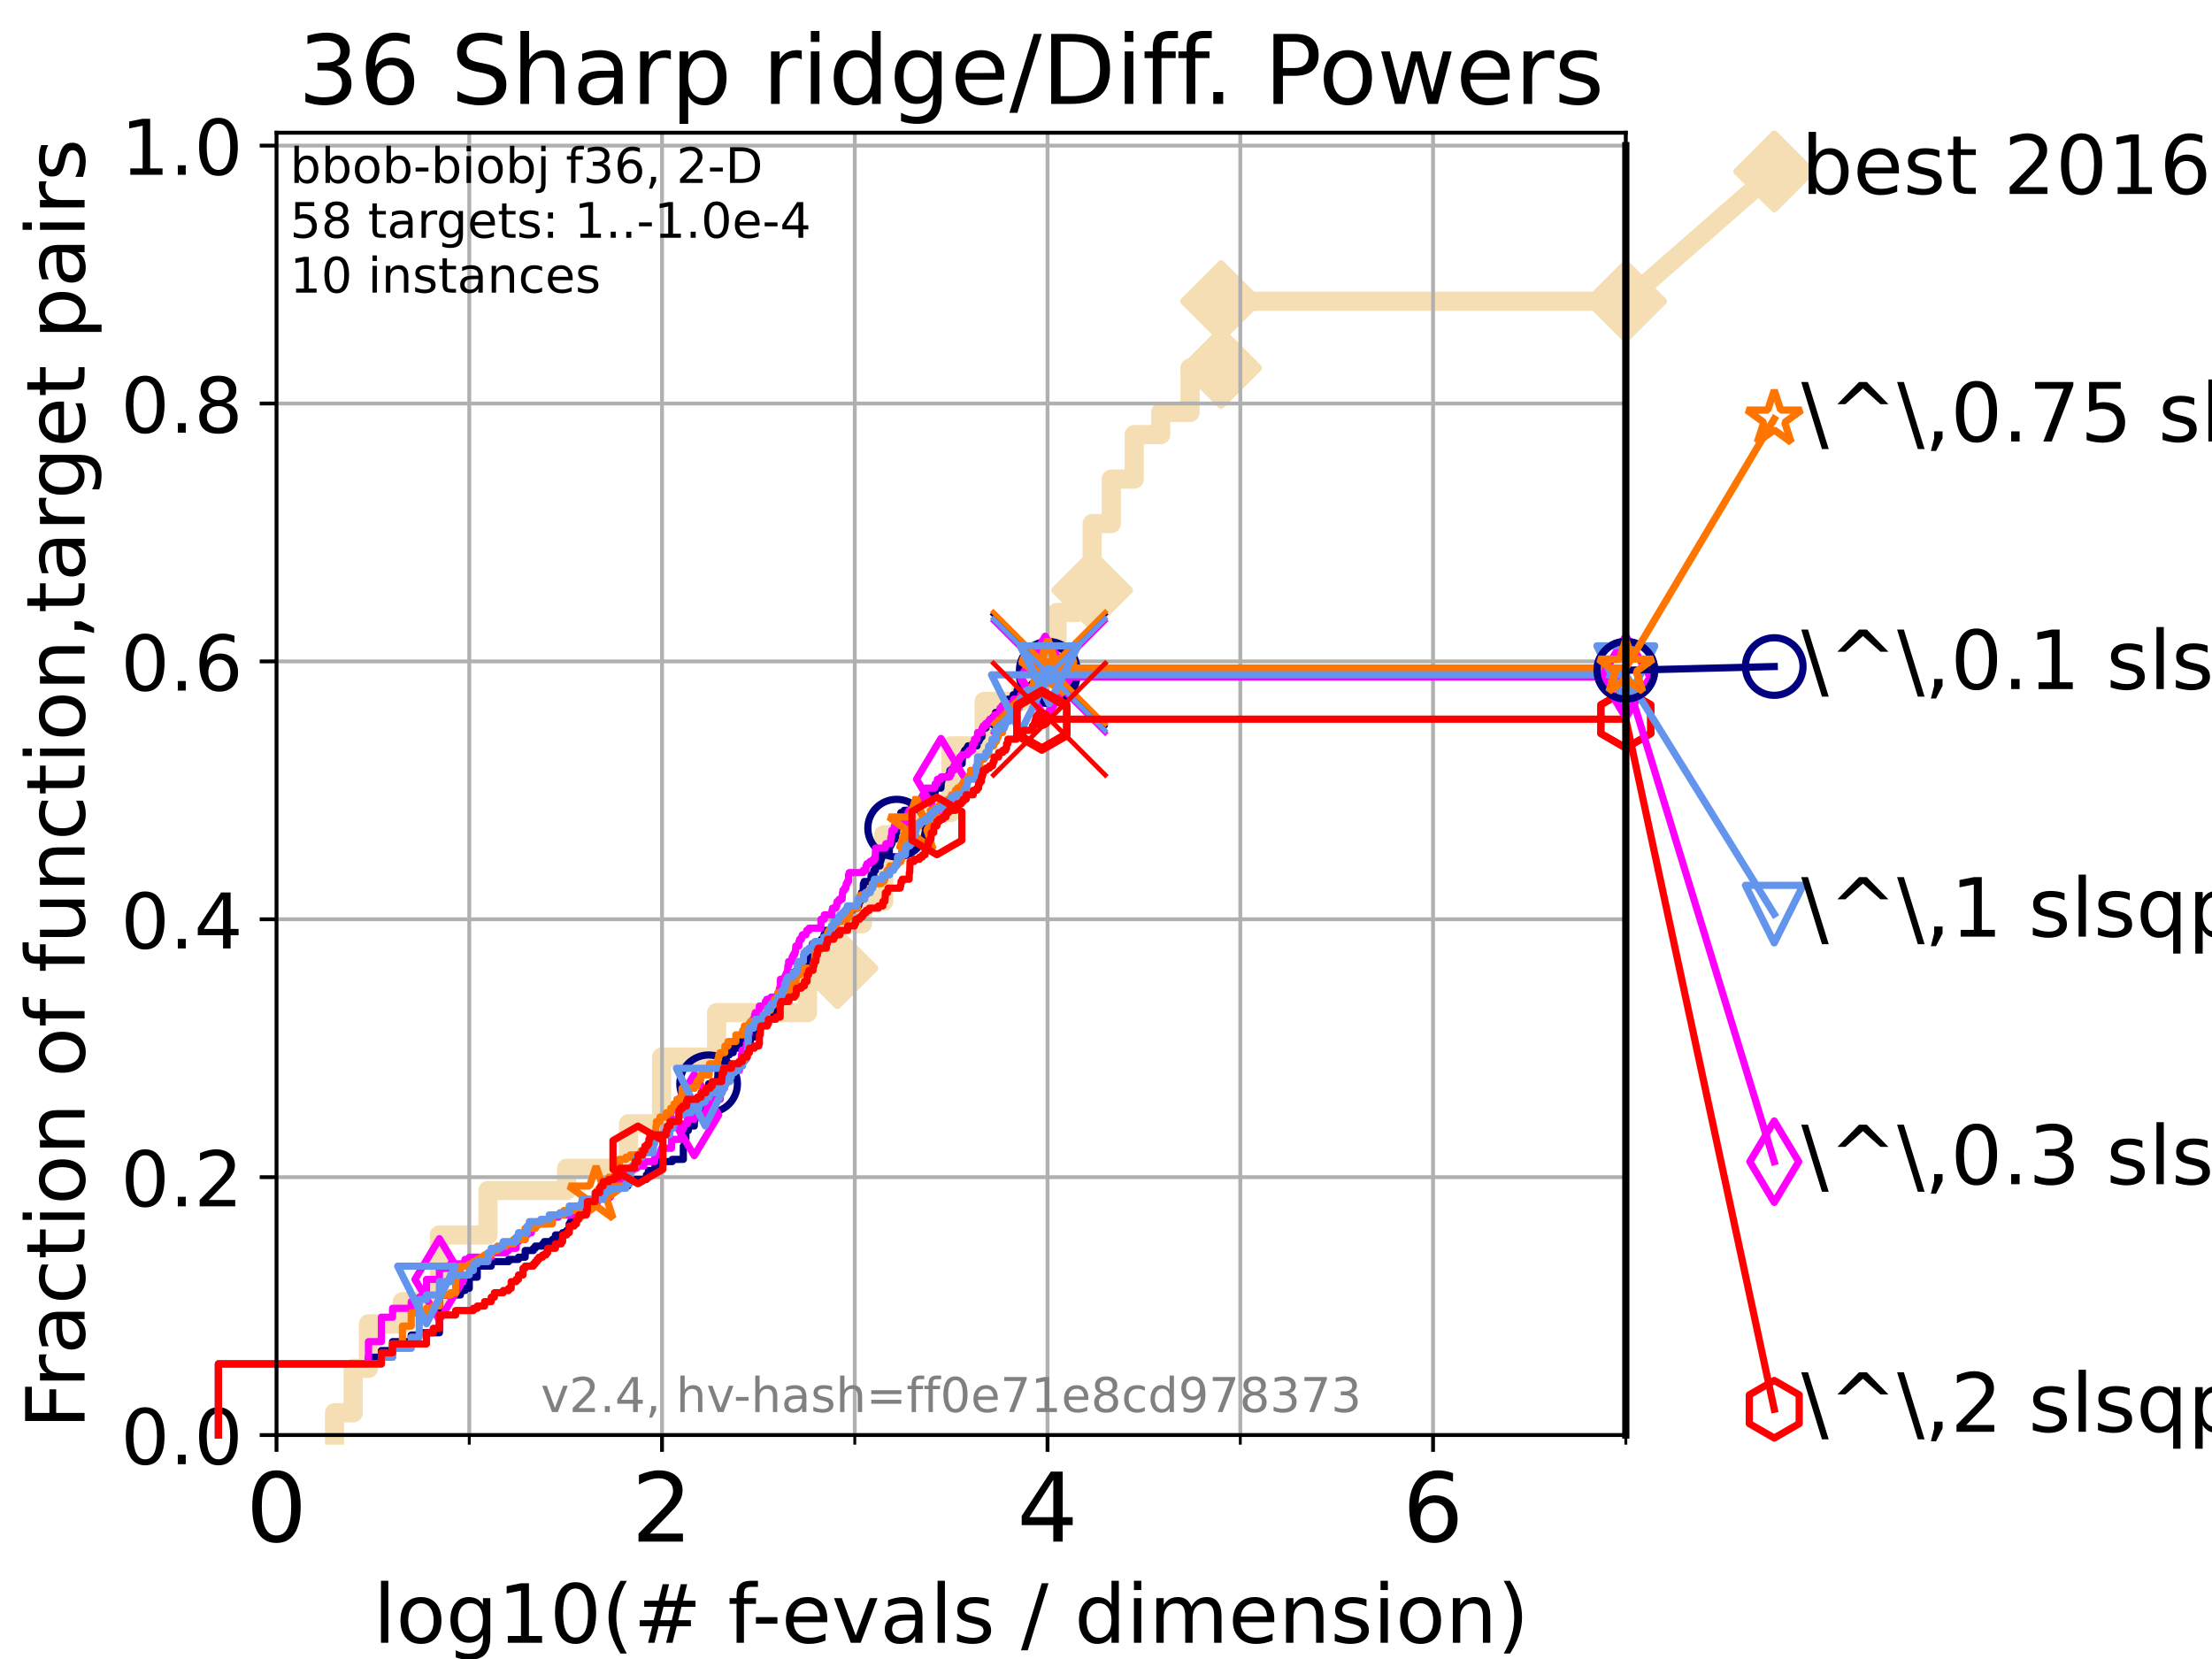 <?xml version="1.0" encoding="utf-8" standalone="no"?>
<!DOCTYPE svg PUBLIC "-//W3C//DTD SVG 1.1//EN"
  "http://www.w3.org/Graphics/SVG/1.1/DTD/svg11.dtd">
<!-- Created with matplotlib (https://matplotlib.org/) -->
<svg height="345.6pt" version="1.1" viewBox="0 0 460.8 345.6" width="460.8pt" xmlns="http://www.w3.org/2000/svg" xmlns:xlink="http://www.w3.org/1999/xlink">
 <defs>
  <style type="text/css">*{stroke-linecap:butt;stroke-linejoin:round;}</style>
 </defs>
 <g id="figure_1">
  <g id="patch_1">
   <path d="M 0 345.6 
L 460.8 345.6 
L 460.8 0 
L 0 0 
z
" style="fill:#ffffff;"/>
  </g>
  <g id="axes_1">
   <g id="patch_2">
    <path d="M 57.6 298.944 
L 338.688 298.944 
L 338.688 27.648 
L 57.6 27.648 
z
" style="fill:#ffffff;"/>
   </g>
   <g id="line2d_1">
    <path d="M 69.688 298.944 
L 69.688 294.313 
L 73.579 294.313 
L 73.579 285.05 
L 76.759 285.05 
L 76.759 275.788 
L 83.83 275.788 
L 83.83 271.157 
L 91.535 271.157 
L 91.535 257.263 
L 101.647 257.263 
L 101.647 248.001 
L 118.04 248.001 
L 118.04 243.37 
L 130.927 243.37 
L 130.927 234.107 
L 137.823 234.107 
L 137.823 220.214 
L 149.287 220.214 
L 149.287 210.951 
L 168.217 210.951 
L 168.217 201.689 
L 174.445 201.689 
L 174.445 192.426 
L 179.665 192.426 
L 179.665 187.795 
L 184.095 187.795 
L 184.095 173.901 
L 190.371 173.901 
L 190.371 169.27 
L 198.101 169.27 
L 198.101 155.377 
L 205.016 155.377 
L 205.016 146.114 
L 212.706 146.114 
L 212.706 141.483 
L 220.204 141.483 
L 220.204 127.589 
L 224.335 127.589 
L 224.335 122.958 
L 227.519 122.958 
L 227.519 109.065 
L 231.505 109.065 
L 231.505 99.802 
L 236.282 99.802 
L 236.282 90.54 
L 241.795 90.54 
L 241.795 85.909 
L 247.914 85.909 
L 247.914 76.646 
L 254.38 76.646 
L 254.38 62.753 
L 338.688 62.753 
" style="fill:none;stroke:#f5deb3;stroke-linecap:square;stroke-width:4;"/>
   </g>
   <g id="line2d_2">
    <defs>
     <path d="M 0 7.778 
L 7.778 0 
L 0 -7.778 
L -7.778 0 
z
" id="mddf9905abb" style="stroke:#f5deb3;stroke-linejoin:miter;stroke-width:1.5;"/>
    </defs>
    <g>
     <use style="fill:#f5deb3;stroke:#f5deb3;stroke-linejoin:miter;stroke-width:1.5;" x="174.445" xlink:href="#mddf9905abb" y="201.689"/>
     <use style="fill:#f5deb3;stroke:#f5deb3;stroke-linejoin:miter;stroke-width:1.5;" x="227.519" xlink:href="#mddf9905abb" y="122.958"/>
     <use style="fill:#f5deb3;stroke:#f5deb3;stroke-linejoin:miter;stroke-width:1.5;" x="254.38" xlink:href="#mddf9905abb" y="76.646"/>
     <use style="fill:#f5deb3;stroke:#f5deb3;stroke-linejoin:miter;stroke-width:1.5;" x="254.38" xlink:href="#mddf9905abb" y="62.753"/>
     <use style="fill:#f5deb3;stroke:#f5deb3;stroke-linejoin:miter;stroke-width:1.5;" x="338.688" xlink:href="#mddf9905abb" y="62.753"/>
    </g>
   </g>
   <g id="line2d_3">
    <path style="fill:none;stroke:#f5deb3;stroke-linecap:square;stroke-width:4;"/>
    <g/>
   </g>
   <g id="line2d_4">
    <path d="M 338.688 62.753 
L 369.608 35.706 
" style="fill:none;stroke:#f5deb3;stroke-linecap:square;stroke-width:4;"/>
    <g>
     <use style="fill:#f5deb3;stroke:#f5deb3;stroke-linejoin:miter;stroke-width:1.5;" x="338.688" xlink:href="#mddf9905abb" y="62.753"/>
     <use style="fill:#f5deb3;stroke:#f5deb3;stroke-linejoin:miter;stroke-width:1.5;" x="369.608" xlink:href="#mddf9905abb" y="35.706"/>
    </g>
   </g>
   <g id="matplotlib.axis_1">
    <g id="xtick_1">
     <g id="line2d_5">
      <path clip-path="url(#p32c1296b43)" d="M 57.6 298.944 
L 57.6 27.648 
" style="fill:none;stroke:#b0b0b0;stroke-linecap:square;stroke-width:0.8;"/>
     </g>
     <g id="line2d_6">
      <defs>
       <path d="M 0 0 
L 0 3.5 
" id="m3955dd4ee7" style="stroke:#000000;stroke-width:0.8;"/>
      </defs>
      <g>
       <use style="stroke:#000000;stroke-width:0.8;" x="57.6" xlink:href="#m3955dd4ee7" y="298.944"/>
      </g>
     </g>
     <g id="text_1">
      <!-- 0 -->
      <g transform="translate(51.237 321.141)scale(0.2 -0.2)">
       <defs>
        <path d="M 31.781 66.406 
Q 24.172 66.406 20.328 58.906 
Q 16.5 51.422 16.5 36.375 
Q 16.5 21.391 20.328 13.891 
Q 24.172 6.391 31.781 6.391 
Q 39.453 6.391 43.281 13.891 
Q 47.125 21.391 47.125 36.375 
Q 47.125 51.422 43.281 58.906 
Q 39.453 66.406 31.781 66.406 
z
M 31.781 74.219 
Q 44.047 74.219 50.516 64.516 
Q 56.984 54.828 56.984 36.375 
Q 56.984 17.969 50.516 8.266 
Q 44.047 -1.422 31.781 -1.422 
Q 19.531 -1.422 13.062 8.266 
Q 6.594 17.969 6.594 36.375 
Q 6.594 54.828 13.062 64.516 
Q 19.531 74.219 31.781 74.219 
z
" id="DejaVuSans-48"/>
       </defs>
       <use xlink:href="#DejaVuSans-48"/>
      </g>
     </g>
    </g>
    <g id="xtick_2">
     <g id="line2d_7">
      <path clip-path="url(#p32c1296b43)" d="M 137.911 298.944 
L 137.911 27.648 
" style="fill:none;stroke:#b0b0b0;stroke-linecap:square;stroke-width:0.8;"/>
     </g>
     <g id="line2d_8">
      <g>
       <use style="stroke:#000000;stroke-width:0.8;" x="137.911" xlink:href="#m3955dd4ee7" y="298.944"/>
      </g>
     </g>
     <g id="text_2">
      <!-- 2 -->
      <g transform="translate(131.548 321.141)scale(0.2 -0.2)">
       <defs>
        <path d="M 19.188 8.297 
L 53.609 8.297 
L 53.609 0 
L 7.328 0 
L 7.328 8.297 
Q 12.938 14.109 22.625 23.891 
Q 32.328 33.688 34.812 36.531 
Q 39.547 41.844 41.422 45.531 
Q 43.312 49.219 43.312 52.781 
Q 43.312 58.594 39.234 62.25 
Q 35.156 65.922 28.609 65.922 
Q 23.969 65.922 18.812 64.312 
Q 13.672 62.703 7.812 59.422 
L 7.812 69.391 
Q 13.766 71.781 18.938 73 
Q 24.125 74.219 28.422 74.219 
Q 39.75 74.219 46.484 68.547 
Q 53.219 62.891 53.219 53.422 
Q 53.219 48.922 51.531 44.891 
Q 49.859 40.875 45.406 35.406 
Q 44.188 33.984 37.641 27.219 
Q 31.109 20.453 19.188 8.297 
z
" id="DejaVuSans-50"/>
       </defs>
       <use xlink:href="#DejaVuSans-50"/>
      </g>
     </g>
    </g>
    <g id="xtick_3">
     <g id="line2d_9">
      <path clip-path="url(#p32c1296b43)" d="M 218.222 298.944 
L 218.222 27.648 
" style="fill:none;stroke:#b0b0b0;stroke-linecap:square;stroke-width:0.8;"/>
     </g>
     <g id="line2d_10">
      <g>
       <use style="stroke:#000000;stroke-width:0.8;" x="218.222" xlink:href="#m3955dd4ee7" y="298.944"/>
      </g>
     </g>
     <g id="text_3">
      <!-- 4 -->
      <g transform="translate(211.859 321.141)scale(0.2 -0.2)">
       <defs>
        <path d="M 37.797 64.312 
L 12.891 25.391 
L 37.797 25.391 
z
M 35.203 72.906 
L 47.609 72.906 
L 47.609 25.391 
L 58.016 25.391 
L 58.016 17.188 
L 47.609 17.188 
L 47.609 0 
L 37.797 0 
L 37.797 17.188 
L 4.891 17.188 
L 4.891 26.703 
z
" id="DejaVuSans-52"/>
       </defs>
       <use xlink:href="#DejaVuSans-52"/>
      </g>
     </g>
    </g>
    <g id="xtick_4">
     <g id="line2d_11">
      <path clip-path="url(#p32c1296b43)" d="M 298.533 298.944 
L 298.533 27.648 
" style="fill:none;stroke:#b0b0b0;stroke-linecap:square;stroke-width:0.8;"/>
     </g>
     <g id="line2d_12">
      <g>
       <use style="stroke:#000000;stroke-width:0.8;" x="298.533" xlink:href="#m3955dd4ee7" y="298.944"/>
      </g>
     </g>
     <g id="text_4">
      <!-- 6 -->
      <g transform="translate(292.17 321.141)scale(0.2 -0.2)">
       <defs>
        <path d="M 33.016 40.375 
Q 26.375 40.375 22.484 35.828 
Q 18.609 31.297 18.609 23.391 
Q 18.609 15.531 22.484 10.953 
Q 26.375 6.391 33.016 6.391 
Q 39.656 6.391 43.531 10.953 
Q 47.406 15.531 47.406 23.391 
Q 47.406 31.297 43.531 35.828 
Q 39.656 40.375 33.016 40.375 
z
M 52.594 71.297 
L 52.594 62.312 
Q 48.875 64.062 45.094 64.984 
Q 41.312 65.922 37.594 65.922 
Q 27.828 65.922 22.672 59.328 
Q 17.531 52.734 16.797 39.406 
Q 19.672 43.656 24.016 45.922 
Q 28.375 48.188 33.594 48.188 
Q 44.578 48.188 50.953 41.516 
Q 57.328 34.859 57.328 23.391 
Q 57.328 12.156 50.688 5.359 
Q 44.047 -1.422 33.016 -1.422 
Q 20.359 -1.422 13.672 8.266 
Q 6.984 17.969 6.984 36.375 
Q 6.984 53.656 15.188 63.938 
Q 23.391 74.219 37.203 74.219 
Q 40.922 74.219 44.703 73.484 
Q 48.484 72.75 52.594 71.297 
z
" id="DejaVuSans-54"/>
       </defs>
       <use xlink:href="#DejaVuSans-54"/>
      </g>
     </g>
    </g>
    <g id="xtick_5">
     <g id="line2d_13">
      <path clip-path="url(#p32c1296b43)" d="M 97.755 298.944 
L 97.755 27.648 
" style="fill:none;stroke:#b0b0b0;stroke-linecap:square;stroke-width:0.8;"/>
     </g>
     <g id="line2d_14">
      <defs>
       <path d="M 0 0 
L 0 2 
" id="m3a83dc39d1" style="stroke:#000000;stroke-width:0.6;"/>
      </defs>
      <g>
       <use style="stroke:#000000;stroke-width:0.6;" x="97.755" xlink:href="#m3a83dc39d1" y="298.944"/>
      </g>
     </g>
    </g>
    <g id="xtick_6">
     <g id="line2d_15">
      <path clip-path="url(#p32c1296b43)" d="M 178.066 298.944 
L 178.066 27.648 
" style="fill:none;stroke:#b0b0b0;stroke-linecap:square;stroke-width:0.8;"/>
     </g>
     <g id="line2d_16">
      <g>
       <use style="stroke:#000000;stroke-width:0.6;" x="178.066" xlink:href="#m3a83dc39d1" y="298.944"/>
      </g>
     </g>
    </g>
    <g id="xtick_7">
     <g id="line2d_17">
      <path clip-path="url(#p32c1296b43)" d="M 258.377 298.944 
L 258.377 27.648 
" style="fill:none;stroke:#b0b0b0;stroke-linecap:square;stroke-width:0.8;"/>
     </g>
     <g id="line2d_18">
      <g>
       <use style="stroke:#000000;stroke-width:0.6;" x="258.377" xlink:href="#m3a83dc39d1" y="298.944"/>
      </g>
     </g>
    </g>
    <g id="xtick_8">
     <g id="line2d_19">
      <path clip-path="url(#p32c1296b43)" d="M 338.688 298.944 
L 338.688 27.648 
" style="fill:none;stroke:#b0b0b0;stroke-linecap:square;stroke-width:0.8;"/>
     </g>
     <g id="line2d_20">
      <g>
       <use style="stroke:#000000;stroke-width:0.6;" x="338.688" xlink:href="#m3a83dc39d1" y="298.944"/>
      </g>
     </g>
    </g>
    <g id="text_5">
     <!-- log10(# f-evals / dimension) -->
     <g transform="translate(77.764 342.218)scale(0.17 -0.17)">
      <defs>
       <path d="M 9.422 75.984 
L 18.406 75.984 
L 18.406 0 
L 9.422 0 
z
" id="DejaVuSans-108"/>
       <path d="M 30.609 48.391 
Q 23.391 48.391 19.188 42.75 
Q 14.984 37.109 14.984 27.297 
Q 14.984 17.484 19.156 11.844 
Q 23.344 6.203 30.609 6.203 
Q 37.797 6.203 41.984 11.859 
Q 46.188 17.531 46.188 27.297 
Q 46.188 37.016 41.984 42.703 
Q 37.797 48.391 30.609 48.391 
z
M 30.609 56 
Q 42.328 56 49.016 48.375 
Q 55.719 40.766 55.719 27.297 
Q 55.719 13.875 49.016 6.219 
Q 42.328 -1.422 30.609 -1.422 
Q 18.844 -1.422 12.172 6.219 
Q 5.516 13.875 5.516 27.297 
Q 5.516 40.766 12.172 48.375 
Q 18.844 56 30.609 56 
z
" id="DejaVuSans-111"/>
       <path d="M 45.406 27.984 
Q 45.406 37.75 41.375 43.109 
Q 37.359 48.484 30.078 48.484 
Q 22.859 48.484 18.828 43.109 
Q 14.797 37.75 14.797 27.984 
Q 14.797 18.266 18.828 12.891 
Q 22.859 7.516 30.078 7.516 
Q 37.359 7.516 41.375 12.891 
Q 45.406 18.266 45.406 27.984 
z
M 54.391 6.781 
Q 54.391 -7.172 48.188 -13.984 
Q 42 -20.797 29.203 -20.797 
Q 24.469 -20.797 20.266 -20.094 
Q 16.062 -19.391 12.109 -17.922 
L 12.109 -9.188 
Q 16.062 -11.328 19.922 -12.344 
Q 23.781 -13.375 27.781 -13.375 
Q 36.625 -13.375 41.016 -8.766 
Q 45.406 -4.156 45.406 5.172 
L 45.406 9.625 
Q 42.625 4.781 38.281 2.391 
Q 33.938 0 27.875 0 
Q 17.828 0 11.672 7.656 
Q 5.516 15.328 5.516 27.984 
Q 5.516 40.672 11.672 48.328 
Q 17.828 56 27.875 56 
Q 33.938 56 38.281 53.609 
Q 42.625 51.219 45.406 46.391 
L 45.406 54.688 
L 54.391 54.688 
z
" id="DejaVuSans-103"/>
       <path d="M 12.406 8.297 
L 28.516 8.297 
L 28.516 63.922 
L 10.984 60.406 
L 10.984 69.391 
L 28.422 72.906 
L 38.281 72.906 
L 38.281 8.297 
L 54.391 8.297 
L 54.391 0 
L 12.406 0 
z
" id="DejaVuSans-49"/>
       <path d="M 31 75.875 
Q 24.469 64.656 21.281 53.656 
Q 18.109 42.672 18.109 31.391 
Q 18.109 20.125 21.312 9.062 
Q 24.516 -2 31 -13.188 
L 23.188 -13.188 
Q 15.875 -1.703 12.234 9.375 
Q 8.594 20.453 8.594 31.391 
Q 8.594 42.281 12.203 53.312 
Q 15.828 64.359 23.188 75.875 
z
" id="DejaVuSans-40"/>
       <path d="M 51.125 44 
L 36.922 44 
L 32.812 27.688 
L 47.125 27.688 
z
M 43.797 71.781 
L 38.719 51.516 
L 52.984 51.516 
L 58.109 71.781 
L 65.922 71.781 
L 60.891 51.516 
L 76.125 51.516 
L 76.125 44 
L 58.984 44 
L 54.984 27.688 
L 70.516 27.688 
L 70.516 20.219 
L 53.078 20.219 
L 48 0 
L 40.188 0 
L 45.219 20.219 
L 30.906 20.219 
L 25.875 0 
L 18.016 0 
L 23.094 20.219 
L 7.719 20.219 
L 7.719 27.688 
L 24.906 27.688 
L 29 44 
L 13.281 44 
L 13.281 51.516 
L 30.906 51.516 
L 35.891 71.781 
z
" id="DejaVuSans-35"/>
       <path id="DejaVuSans-32"/>
       <path d="M 37.109 75.984 
L 37.109 68.5 
L 28.516 68.5 
Q 23.688 68.5 21.797 66.547 
Q 19.922 64.594 19.922 59.516 
L 19.922 54.688 
L 34.719 54.688 
L 34.719 47.703 
L 19.922 47.703 
L 19.922 0 
L 10.891 0 
L 10.891 47.703 
L 2.297 47.703 
L 2.297 54.688 
L 10.891 54.688 
L 10.891 58.5 
Q 10.891 67.625 15.141 71.797 
Q 19.391 75.984 28.609 75.984 
z
" id="DejaVuSans-102"/>
       <path d="M 4.891 31.391 
L 31.203 31.391 
L 31.203 23.391 
L 4.891 23.391 
z
" id="DejaVuSans-45"/>
       <path d="M 56.203 29.594 
L 56.203 25.203 
L 14.891 25.203 
Q 15.484 15.922 20.484 11.062 
Q 25.484 6.203 34.422 6.203 
Q 39.594 6.203 44.453 7.469 
Q 49.312 8.734 54.109 11.281 
L 54.109 2.781 
Q 49.266 0.734 44.188 -0.344 
Q 39.109 -1.422 33.891 -1.422 
Q 20.797 -1.422 13.156 6.188 
Q 5.516 13.812 5.516 26.812 
Q 5.516 40.234 12.766 48.109 
Q 20.016 56 32.328 56 
Q 43.359 56 49.781 48.891 
Q 56.203 41.797 56.203 29.594 
z
M 47.219 32.234 
Q 47.125 39.594 43.094 43.984 
Q 39.062 48.391 32.422 48.391 
Q 24.906 48.391 20.391 44.141 
Q 15.875 39.891 15.188 32.172 
z
" id="DejaVuSans-101"/>
       <path d="M 2.984 54.688 
L 12.5 54.688 
L 29.594 8.797 
L 46.688 54.688 
L 56.203 54.688 
L 35.688 0 
L 23.484 0 
z
" id="DejaVuSans-118"/>
       <path d="M 34.281 27.484 
Q 23.391 27.484 19.188 25 
Q 14.984 22.516 14.984 16.5 
Q 14.984 11.719 18.141 8.906 
Q 21.297 6.109 26.703 6.109 
Q 34.188 6.109 38.703 11.406 
Q 43.219 16.703 43.219 25.484 
L 43.219 27.484 
z
M 52.203 31.203 
L 52.203 0 
L 43.219 0 
L 43.219 8.297 
Q 40.141 3.328 35.547 0.953 
Q 30.953 -1.422 24.312 -1.422 
Q 15.922 -1.422 10.953 3.297 
Q 6 8.016 6 15.922 
Q 6 25.141 12.172 29.828 
Q 18.359 34.516 30.609 34.516 
L 43.219 34.516 
L 43.219 35.406 
Q 43.219 41.609 39.141 45 
Q 35.062 48.391 27.688 48.391 
Q 23 48.391 18.547 47.266 
Q 14.109 46.141 10.016 43.891 
L 10.016 52.203 
Q 14.938 54.109 19.578 55.047 
Q 24.219 56 28.609 56 
Q 40.484 56 46.344 49.844 
Q 52.203 43.703 52.203 31.203 
z
" id="DejaVuSans-97"/>
       <path d="M 44.281 53.078 
L 44.281 44.578 
Q 40.484 46.531 36.375 47.5 
Q 32.281 48.484 27.875 48.484 
Q 21.188 48.484 17.844 46.438 
Q 14.5 44.391 14.5 40.281 
Q 14.5 37.156 16.891 35.375 
Q 19.281 33.594 26.516 31.984 
L 29.594 31.297 
Q 39.156 29.25 43.188 25.516 
Q 47.219 21.781 47.219 15.094 
Q 47.219 7.469 41.188 3.016 
Q 35.156 -1.422 24.609 -1.422 
Q 20.219 -1.422 15.453 -0.562 
Q 10.688 0.297 5.422 2 
L 5.422 11.281 
Q 10.406 8.688 15.234 7.391 
Q 20.062 6.109 24.812 6.109 
Q 31.156 6.109 34.562 8.281 
Q 37.984 10.453 37.984 14.406 
Q 37.984 18.062 35.516 20.016 
Q 33.062 21.969 24.703 23.781 
L 21.578 24.516 
Q 13.234 26.266 9.516 29.906 
Q 5.812 33.547 5.812 39.891 
Q 5.812 47.609 11.281 51.797 
Q 16.75 56 26.812 56 
Q 31.781 56 36.172 55.266 
Q 40.578 54.547 44.281 53.078 
z
" id="DejaVuSans-115"/>
       <path d="M 25.391 72.906 
L 33.688 72.906 
L 8.297 -9.281 
L 0 -9.281 
z
" id="DejaVuSans-47"/>
       <path d="M 45.406 46.391 
L 45.406 75.984 
L 54.391 75.984 
L 54.391 0 
L 45.406 0 
L 45.406 8.203 
Q 42.578 3.328 38.25 0.953 
Q 33.938 -1.422 27.875 -1.422 
Q 17.969 -1.422 11.734 6.484 
Q 5.516 14.406 5.516 27.297 
Q 5.516 40.188 11.734 48.094 
Q 17.969 56 27.875 56 
Q 33.938 56 38.25 53.625 
Q 42.578 51.266 45.406 46.391 
z
M 14.797 27.297 
Q 14.797 17.391 18.875 11.75 
Q 22.953 6.109 30.078 6.109 
Q 37.203 6.109 41.297 11.75 
Q 45.406 17.391 45.406 27.297 
Q 45.406 37.203 41.297 42.844 
Q 37.203 48.484 30.078 48.484 
Q 22.953 48.484 18.875 42.844 
Q 14.797 37.203 14.797 27.297 
z
" id="DejaVuSans-100"/>
       <path d="M 9.422 54.688 
L 18.406 54.688 
L 18.406 0 
L 9.422 0 
z
M 9.422 75.984 
L 18.406 75.984 
L 18.406 64.594 
L 9.422 64.594 
z
" id="DejaVuSans-105"/>
       <path d="M 52 44.188 
Q 55.375 50.25 60.062 53.125 
Q 64.75 56 71.094 56 
Q 79.641 56 84.281 50.016 
Q 88.922 44.047 88.922 33.016 
L 88.922 0 
L 79.891 0 
L 79.891 32.719 
Q 79.891 40.578 77.094 44.375 
Q 74.312 48.188 68.609 48.188 
Q 61.625 48.188 57.562 43.547 
Q 53.516 38.922 53.516 30.906 
L 53.516 0 
L 44.484 0 
L 44.484 32.719 
Q 44.484 40.625 41.703 44.406 
Q 38.922 48.188 33.109 48.188 
Q 26.219 48.188 22.156 43.531 
Q 18.109 38.875 18.109 30.906 
L 18.109 0 
L 9.078 0 
L 9.078 54.688 
L 18.109 54.688 
L 18.109 46.188 
Q 21.188 51.219 25.484 53.609 
Q 29.781 56 35.688 56 
Q 41.656 56 45.828 52.969 
Q 50 49.953 52 44.188 
z
" id="DejaVuSans-109"/>
       <path d="M 54.891 33.016 
L 54.891 0 
L 45.906 0 
L 45.906 32.719 
Q 45.906 40.484 42.875 44.328 
Q 39.844 48.188 33.797 48.188 
Q 26.516 48.188 22.312 43.547 
Q 18.109 38.922 18.109 30.906 
L 18.109 0 
L 9.078 0 
L 9.078 54.688 
L 18.109 54.688 
L 18.109 46.188 
Q 21.344 51.125 25.703 53.562 
Q 30.078 56 35.797 56 
Q 45.219 56 50.047 50.172 
Q 54.891 44.344 54.891 33.016 
z
" id="DejaVuSans-110"/>
       <path d="M 8.016 75.875 
L 15.828 75.875 
Q 23.141 64.359 26.781 53.312 
Q 30.422 42.281 30.422 31.391 
Q 30.422 20.453 26.781 9.375 
Q 23.141 -1.703 15.828 -13.188 
L 8.016 -13.188 
Q 14.5 -2 17.703 9.062 
Q 20.906 20.125 20.906 31.391 
Q 20.906 42.672 17.703 53.656 
Q 14.5 64.656 8.016 75.875 
z
" id="DejaVuSans-41"/>
      </defs>
      <use xlink:href="#DejaVuSans-108"/>
      <use x="27.783" xlink:href="#DejaVuSans-111"/>
      <use x="88.965" xlink:href="#DejaVuSans-103"/>
      <use x="152.441" xlink:href="#DejaVuSans-49"/>
      <use x="216.064" xlink:href="#DejaVuSans-48"/>
      <use x="279.688" xlink:href="#DejaVuSans-40"/>
      <use x="318.701" xlink:href="#DejaVuSans-35"/>
      <use x="402.49" xlink:href="#DejaVuSans-32"/>
      <use x="434.277" xlink:href="#DejaVuSans-102"/>
      <use x="463.982" xlink:href="#DejaVuSans-45"/>
      <use x="500.066" xlink:href="#DejaVuSans-101"/>
      <use x="561.59" xlink:href="#DejaVuSans-118"/>
      <use x="620.77" xlink:href="#DejaVuSans-97"/>
      <use x="682.049" xlink:href="#DejaVuSans-108"/>
      <use x="709.832" xlink:href="#DejaVuSans-115"/>
      <use x="761.932" xlink:href="#DejaVuSans-32"/>
      <use x="793.719" xlink:href="#DejaVuSans-47"/>
      <use x="827.41" xlink:href="#DejaVuSans-32"/>
      <use x="859.197" xlink:href="#DejaVuSans-100"/>
      <use x="922.674" xlink:href="#DejaVuSans-105"/>
      <use x="950.457" xlink:href="#DejaVuSans-109"/>
      <use x="1047.869" xlink:href="#DejaVuSans-101"/>
      <use x="1109.393" xlink:href="#DejaVuSans-110"/>
      <use x="1172.771" xlink:href="#DejaVuSans-115"/>
      <use x="1224.871" xlink:href="#DejaVuSans-105"/>
      <use x="1252.654" xlink:href="#DejaVuSans-111"/>
      <use x="1313.836" xlink:href="#DejaVuSans-110"/>
      <use x="1377.215" xlink:href="#DejaVuSans-41"/>
     </g>
    </g>
   </g>
   <g id="matplotlib.axis_2">
    <g id="ytick_1">
     <g id="line2d_21">
      <path clip-path="url(#p32c1296b43)" d="M 57.6 298.944 
L 338.688 298.944 
" style="fill:none;stroke:#b0b0b0;stroke-linecap:square;stroke-width:0.8;"/>
     </g>
     <g id="line2d_22">
      <defs>
       <path d="M 0 0 
L -3.5 0 
" id="m6788bc51ee" style="stroke:#000000;stroke-width:0.8;"/>
      </defs>
      <g>
       <use style="stroke:#000000;stroke-width:0.8;" x="57.6" xlink:href="#m6788bc51ee" y="298.944"/>
      </g>
     </g>
     <g id="text_6">
      <!-- 0.0 -->
      <g transform="translate(25.155 305.023)scale(0.16 -0.16)">
       <defs>
        <path d="M 10.688 12.406 
L 21 12.406 
L 21 0 
L 10.688 0 
z
" id="DejaVuSans-46"/>
       </defs>
       <use xlink:href="#DejaVuSans-48"/>
       <use x="63.623" xlink:href="#DejaVuSans-46"/>
       <use x="95.41" xlink:href="#DejaVuSans-48"/>
      </g>
     </g>
    </g>
    <g id="ytick_2">
     <g id="line2d_23">
      <path clip-path="url(#p32c1296b43)" d="M 57.6 245.222 
L 338.688 245.222 
" style="fill:none;stroke:#b0b0b0;stroke-linecap:square;stroke-width:0.8;"/>
     </g>
     <g id="line2d_24">
      <g>
       <use style="stroke:#000000;stroke-width:0.8;" x="57.6" xlink:href="#m6788bc51ee" y="245.222"/>
      </g>
     </g>
     <g id="text_7">
      <!-- 0.2 -->
      <g transform="translate(25.155 251.301)scale(0.16 -0.16)">
       <use xlink:href="#DejaVuSans-48"/>
       <use x="63.623" xlink:href="#DejaVuSans-46"/>
       <use x="95.41" xlink:href="#DejaVuSans-50"/>
      </g>
     </g>
    </g>
    <g id="ytick_3">
     <g id="line2d_25">
      <path clip-path="url(#p32c1296b43)" d="M 57.6 191.5 
L 338.688 191.5 
" style="fill:none;stroke:#b0b0b0;stroke-linecap:square;stroke-width:0.8;"/>
     </g>
     <g id="line2d_26">
      <g>
       <use style="stroke:#000000;stroke-width:0.8;" x="57.6" xlink:href="#m6788bc51ee" y="191.5"/>
      </g>
     </g>
     <g id="text_8">
      <!-- 0.4 -->
      <g transform="translate(25.155 197.579)scale(0.16 -0.16)">
       <use xlink:href="#DejaVuSans-48"/>
       <use x="63.623" xlink:href="#DejaVuSans-46"/>
       <use x="95.41" xlink:href="#DejaVuSans-52"/>
      </g>
     </g>
    </g>
    <g id="ytick_4">
     <g id="line2d_27">
      <path clip-path="url(#p32c1296b43)" d="M 57.6 137.778 
L 338.688 137.778 
" style="fill:none;stroke:#b0b0b0;stroke-linecap:square;stroke-width:0.8;"/>
     </g>
     <g id="line2d_28">
      <g>
       <use style="stroke:#000000;stroke-width:0.8;" x="57.6" xlink:href="#m6788bc51ee" y="137.778"/>
      </g>
     </g>
     <g id="text_9">
      <!-- 0.6 -->
      <g transform="translate(25.155 143.857)scale(0.16 -0.16)">
       <use xlink:href="#DejaVuSans-48"/>
       <use x="63.623" xlink:href="#DejaVuSans-46"/>
       <use x="95.41" xlink:href="#DejaVuSans-54"/>
      </g>
     </g>
    </g>
    <g id="ytick_5">
     <g id="line2d_29">
      <path clip-path="url(#p32c1296b43)" d="M 57.6 84.056 
L 338.688 84.056 
" style="fill:none;stroke:#b0b0b0;stroke-linecap:square;stroke-width:0.8;"/>
     </g>
     <g id="line2d_30">
      <g>
       <use style="stroke:#000000;stroke-width:0.8;" x="57.6" xlink:href="#m6788bc51ee" y="84.056"/>
      </g>
     </g>
     <g id="text_10">
      <!-- 0.8 -->
      <g transform="translate(25.155 90.135)scale(0.16 -0.16)">
       <defs>
        <path d="M 31.781 34.625 
Q 24.75 34.625 20.719 30.859 
Q 16.703 27.094 16.703 20.516 
Q 16.703 13.922 20.719 10.156 
Q 24.75 6.391 31.781 6.391 
Q 38.812 6.391 42.859 10.172 
Q 46.922 13.969 46.922 20.516 
Q 46.922 27.094 42.891 30.859 
Q 38.875 34.625 31.781 34.625 
z
M 21.922 38.812 
Q 15.578 40.375 12.031 44.719 
Q 8.5 49.078 8.5 55.328 
Q 8.5 64.062 14.719 69.141 
Q 20.953 74.219 31.781 74.219 
Q 42.672 74.219 48.875 69.141 
Q 55.078 64.062 55.078 55.328 
Q 55.078 49.078 51.531 44.719 
Q 48 40.375 41.703 38.812 
Q 48.828 37.156 52.797 32.312 
Q 56.781 27.484 56.781 20.516 
Q 56.781 9.906 50.312 4.234 
Q 43.844 -1.422 31.781 -1.422 
Q 19.734 -1.422 13.25 4.234 
Q 6.781 9.906 6.781 20.516 
Q 6.781 27.484 10.781 32.312 
Q 14.797 37.156 21.922 38.812 
z
M 18.312 54.391 
Q 18.312 48.734 21.844 45.562 
Q 25.391 42.391 31.781 42.391 
Q 38.141 42.391 41.719 45.562 
Q 45.312 48.734 45.312 54.391 
Q 45.312 60.062 41.719 63.234 
Q 38.141 66.406 31.781 66.406 
Q 25.391 66.406 21.844 63.234 
Q 18.312 60.062 18.312 54.391 
z
" id="DejaVuSans-56"/>
       </defs>
       <use xlink:href="#DejaVuSans-48"/>
       <use x="63.623" xlink:href="#DejaVuSans-46"/>
       <use x="95.41" xlink:href="#DejaVuSans-56"/>
      </g>
     </g>
    </g>
    <g id="ytick_6">
     <g id="line2d_31">
      <path clip-path="url(#p32c1296b43)" d="M 57.6 30.334 
L 338.688 30.334 
" style="fill:none;stroke:#b0b0b0;stroke-linecap:square;stroke-width:0.8;"/>
     </g>
     <g id="line2d_32">
      <g>
       <use style="stroke:#000000;stroke-width:0.8;" x="57.6" xlink:href="#m6788bc51ee" y="30.334"/>
      </g>
     </g>
     <g id="text_11">
      <!-- 1.0 -->
      <g transform="translate(25.155 36.413)scale(0.16 -0.16)">
       <use xlink:href="#DejaVuSans-49"/>
       <use x="63.623" xlink:href="#DejaVuSans-46"/>
       <use x="95.41" xlink:href="#DejaVuSans-48"/>
      </g>
     </g>
    </g>
    <g id="text_12">
     <!-- Fraction of function,target pairs -->
     <g transform="translate(17.62 297.681)rotate(-90)scale(0.17 -0.17)">
      <defs>
       <path d="M 9.812 72.906 
L 51.703 72.906 
L 51.703 64.594 
L 19.672 64.594 
L 19.672 43.109 
L 48.578 43.109 
L 48.578 34.812 
L 19.672 34.812 
L 19.672 0 
L 9.812 0 
z
" id="DejaVuSans-70"/>
       <path d="M 41.109 46.297 
Q 39.594 47.172 37.812 47.578 
Q 36.031 48 33.891 48 
Q 26.266 48 22.188 43.047 
Q 18.109 38.094 18.109 28.812 
L 18.109 0 
L 9.078 0 
L 9.078 54.688 
L 18.109 54.688 
L 18.109 46.188 
Q 20.953 51.172 25.484 53.578 
Q 30.031 56 36.531 56 
Q 37.453 56 38.578 55.875 
Q 39.703 55.766 41.062 55.516 
z
" id="DejaVuSans-114"/>
       <path d="M 48.781 52.594 
L 48.781 44.188 
Q 44.969 46.297 41.141 47.344 
Q 37.312 48.391 33.406 48.391 
Q 24.656 48.391 19.812 42.844 
Q 14.984 37.312 14.984 27.297 
Q 14.984 17.281 19.812 11.734 
Q 24.656 6.203 33.406 6.203 
Q 37.312 6.203 41.141 7.25 
Q 44.969 8.297 48.781 10.406 
L 48.781 2.094 
Q 45.016 0.344 40.984 -0.531 
Q 36.969 -1.422 32.422 -1.422 
Q 20.062 -1.422 12.781 6.344 
Q 5.516 14.109 5.516 27.297 
Q 5.516 40.672 12.859 48.328 
Q 20.219 56 33.016 56 
Q 37.156 56 41.109 55.141 
Q 45.062 54.297 48.781 52.594 
z
" id="DejaVuSans-99"/>
       <path d="M 18.312 70.219 
L 18.312 54.688 
L 36.812 54.688 
L 36.812 47.703 
L 18.312 47.703 
L 18.312 18.016 
Q 18.312 11.328 20.141 9.422 
Q 21.969 7.516 27.594 7.516 
L 36.812 7.516 
L 36.812 0 
L 27.594 0 
Q 17.188 0 13.234 3.875 
Q 9.281 7.766 9.281 18.016 
L 9.281 47.703 
L 2.688 47.703 
L 2.688 54.688 
L 9.281 54.688 
L 9.281 70.219 
z
" id="DejaVuSans-116"/>
       <path d="M 8.5 21.578 
L 8.5 54.688 
L 17.484 54.688 
L 17.484 21.922 
Q 17.484 14.156 20.5 10.266 
Q 23.531 6.391 29.594 6.391 
Q 36.859 6.391 41.078 11.031 
Q 45.312 15.672 45.312 23.688 
L 45.312 54.688 
L 54.297 54.688 
L 54.297 0 
L 45.312 0 
L 45.312 8.406 
Q 42.047 3.422 37.719 1 
Q 33.406 -1.422 27.688 -1.422 
Q 18.266 -1.422 13.375 4.438 
Q 8.5 10.297 8.5 21.578 
z
M 31.109 56 
z
" id="DejaVuSans-117"/>
       <path d="M 11.719 12.406 
L 22.016 12.406 
L 22.016 4 
L 14.016 -11.625 
L 7.719 -11.625 
L 11.719 4 
z
" id="DejaVuSans-44"/>
       <path d="M 18.109 8.203 
L 18.109 -20.797 
L 9.078 -20.797 
L 9.078 54.688 
L 18.109 54.688 
L 18.109 46.391 
Q 20.953 51.266 25.266 53.625 
Q 29.594 56 35.594 56 
Q 45.562 56 51.781 48.094 
Q 58.016 40.188 58.016 27.297 
Q 58.016 14.406 51.781 6.484 
Q 45.562 -1.422 35.594 -1.422 
Q 29.594 -1.422 25.266 0.953 
Q 20.953 3.328 18.109 8.203 
z
M 48.688 27.297 
Q 48.688 37.203 44.609 42.844 
Q 40.531 48.484 33.406 48.484 
Q 26.266 48.484 22.188 42.844 
Q 18.109 37.203 18.109 27.297 
Q 18.109 17.391 22.188 11.75 
Q 26.266 6.109 33.406 6.109 
Q 40.531 6.109 44.609 11.75 
Q 48.688 17.391 48.688 27.297 
z
" id="DejaVuSans-112"/>
      </defs>
      <use xlink:href="#DejaVuSans-70"/>
      <use x="50.27" xlink:href="#DejaVuSans-114"/>
      <use x="91.383" xlink:href="#DejaVuSans-97"/>
      <use x="152.662" xlink:href="#DejaVuSans-99"/>
      <use x="207.643" xlink:href="#DejaVuSans-116"/>
      <use x="246.852" xlink:href="#DejaVuSans-105"/>
      <use x="274.635" xlink:href="#DejaVuSans-111"/>
      <use x="335.816" xlink:href="#DejaVuSans-110"/>
      <use x="399.195" xlink:href="#DejaVuSans-32"/>
      <use x="430.982" xlink:href="#DejaVuSans-111"/>
      <use x="492.164" xlink:href="#DejaVuSans-102"/>
      <use x="527.369" xlink:href="#DejaVuSans-32"/>
      <use x="559.156" xlink:href="#DejaVuSans-102"/>
      <use x="594.361" xlink:href="#DejaVuSans-117"/>
      <use x="657.74" xlink:href="#DejaVuSans-110"/>
      <use x="721.119" xlink:href="#DejaVuSans-99"/>
      <use x="776.1" xlink:href="#DejaVuSans-116"/>
      <use x="815.309" xlink:href="#DejaVuSans-105"/>
      <use x="843.092" xlink:href="#DejaVuSans-111"/>
      <use x="904.273" xlink:href="#DejaVuSans-110"/>
      <use x="967.652" xlink:href="#DejaVuSans-44"/>
      <use x="999.439" xlink:href="#DejaVuSans-116"/>
      <use x="1038.648" xlink:href="#DejaVuSans-97"/>
      <use x="1099.928" xlink:href="#DejaVuSans-114"/>
      <use x="1139.291" xlink:href="#DejaVuSans-103"/>
      <use x="1202.768" xlink:href="#DejaVuSans-101"/>
      <use x="1264.291" xlink:href="#DejaVuSans-116"/>
      <use x="1303.5" xlink:href="#DejaVuSans-32"/>
      <use x="1335.287" xlink:href="#DejaVuSans-112"/>
      <use x="1398.764" xlink:href="#DejaVuSans-97"/>
      <use x="1460.043" xlink:href="#DejaVuSans-105"/>
      <use x="1487.826" xlink:href="#DejaVuSans-114"/>
      <use x="1528.939" xlink:href="#DejaVuSans-115"/>
     </g>
    </g>
   </g>
   <g id="line2d_33">
    <defs>
     <path d="M 0 1.5 
C 0.398 1.5 0.779 1.342 1.061 1.061 
C 1.342 0.779 1.5 0.398 1.5 0 
C 1.5 -0.398 1.342 -0.779 1.061 -1.061 
C 0.779 -1.342 0.398 -1.5 0 -1.5 
C -0.398 -1.5 -0.779 -1.342 -1.061 -1.061 
C -1.342 -0.779 -1.5 -0.398 -1.5 0 
C -1.5 0.398 -1.342 0.779 -1.061 1.061 
C -0.779 1.342 -0.398 1.5 0 1.5 
z
" id="mde35c4b55a" style="stroke:#f5deb3;"/>
    </defs>
    <g>
     <use style="fill:#f5deb3;stroke:#f5deb3;" x="254.38" xlink:href="#mde35c4b55a" y="62.753"/>
     <use style="fill:#f5deb3;stroke:#f5deb3;" x="254.38" xlink:href="#mde35c4b55a" y="62.753"/>
    </g>
   </g>
   <g id="line2d_34">
    <defs>
     <path d="M 0 1.5 
C 0.398 1.5 0.779 1.342 1.061 1.061 
C 1.342 0.779 1.5 0.398 1.5 0 
C 1.5 -0.398 1.342 -0.779 1.061 -1.061 
C 0.779 -1.342 0.398 -1.5 0 -1.5 
C -0.398 -1.5 -0.779 -1.342 -1.061 -1.061 
C -1.342 -0.779 -1.5 -0.398 -1.5 0 
C -1.5 0.398 -1.342 0.779 -1.061 1.061 
C -0.779 1.342 -0.398 1.5 0 1.5 
z
" id="mead228c508" style="stroke:#000080;"/>
    </defs>
    <g>
     <use style="fill:#000080;stroke:#000080;" x="218.381" xlink:href="#mead228c508" y="139.631"/>
     <use style="fill:#000080;stroke:#000080;" x="218.381" xlink:href="#mead228c508" y="139.631"/>
    </g>
   </g>
   <g id="line2d_35">
    <path d="M 45.512 298.944 
L 45.512 284.124 
L 76.759 284.124 
L 76.759 282.735 
L 79.447 282.735 
L 79.447 281.345 
L 81.776 281.345 
L 81.776 279.493 
L 85.667 279.493 
L 85.667 278.104 
L 87.33 278.104 
L 87.33 277.64 
L 91.535 277.64 
L 91.535 269.767 
L 95.918 269.767 
L 95.918 268.841 
L 96.861 268.841 
L 96.861 268.378 
L 97.755 268.378 
L 97.755 266.062 
L 99.418 266.062 
L 99.418 263.747 
L 102.331 263.747 
L 102.331 262.821 
L 105.952 262.821 
L 105.952 262.357 
L 108.006 262.357 
L 108.006 261.894 
L 109.402 261.894 
L 109.402 260.505 
L 111.105 260.505 
L 111.105 260.042 
L 111.506 260.042 
L 111.506 259.579 
L 113.023 259.579 
L 113.023 259.116 
L 113.383 259.116 
L 113.383 258.653 
L 115.077 258.653 
L 115.077 258.189 
L 115.711 258.189 
L 115.711 257.263 
L 117.203 257.263 
L 117.203 256.8 
L 118.04 256.8 
L 118.04 256.337 
L 118.577 256.337 
L 118.577 254.948 
L 118.839 254.948 
L 118.839 254.484 
L 119.097 254.484 
L 119.097 253.095 
L 119.603 253.095 
L 119.603 252.632 
L 120.094 252.632 
L 120.094 252.169 
L 120.335 252.169 
L 120.335 251.243 
L 121.037 251.243 
L 121.037 250.779 
L 124.178 250.779 
L 124.178 249.853 
L 124.557 249.853 
L 124.557 248.927 
L 126.507 248.927 
L 126.507 248.464 
L 127.326 248.464 
L 127.326 247.538 
L 127.954 247.538 
L 127.954 247.075 
L 130.796 247.075 
L 130.796 245.685 
L 134.661 245.685 
L 134.661 244.759 
L 135.077 244.759 
L 135.077 243.833 
L 136.457 243.833 
L 136.457 242.906 
L 136.924 242.906 
L 136.924 241.98 
L 140.042 241.98 
L 140.042 241.517 
L 142.352 241.517 
L 142.352 238.738 
L 142.62 238.738 
L 142.62 237.349 
L 142.884 237.349 
L 142.884 235.496 
L 143.401 235.496 
L 143.401 234.57 
L 144.63 234.57 
L 144.689 233.181 
L 144.865 233.181 
L 144.924 231.328 
L 145.998 231.328 
L 146.053 229.013 
L 146.162 229.013 
L 146.162 228.55 
L 146.749 228.55 
L 146.749 227.623 
L 147.267 227.623 
L 147.267 226.697 
L 147.62 226.697 
L 147.62 225.771 
L 149.423 225.771 
L 149.513 224.382 
L 149.557 224.382 
L 149.557 223.455 
L 149.735 223.455 
L 149.779 222.529 
L 150.683 222.529 
L 150.683 221.603 
L 151.26 221.603 
L 151.301 219.75 
L 151.936 219.75 
L 151.936 219.287 
L 152.737 219.287 
L 152.737 218.361 
L 153.538 218.361 
L 153.538 217.435 
L 154.133 217.435 
L 154.133 216.972 
L 156.297 216.972 
L 156.297 216.509 
L 156.418 216.509 
L 156.418 216.045 
L 157.07 216.045 
L 157.157 214.656 
L 157.186 214.656 
L 157.186 213.73 
L 157.387 213.73 
L 157.387 212.804 
L 159.882 212.804 
L 159.882 211.877 
L 161.054 211.877 
L 161.054 210.488 
L 161.398 210.488 
L 161.398 209.562 
L 161.601 209.562 
L 161.601 208.635 
L 162.346 208.635 
L 162.346 207.709 
L 163.185 207.709 
L 163.185 206.783 
L 163.307 206.783 
L 163.307 205.857 
L 163.57 205.857 
L 163.63 204.004 
L 164.18 204.004 
L 164.18 203.541 
L 164.429 203.541 
L 164.429 203.078 
L 164.955 203.078 
L 164.955 202.615 
L 165.838 202.615 
L 165.838 202.152 
L 167.272 202.152 
L 167.272 201.689 
L 167.767 201.689 
L 167.767 201.226 
L 168.279 201.226 
L 168.324 200.299 
L 168.431 200.299 
L 168.431 199.373 
L 168.657 199.373 
L 168.657 198.91 
L 168.776 198.91 
L 168.776 197.984 
L 168.938 197.984 
L 168.938 197.521 
L 169.23 197.521 
L 169.23 196.594 
L 171.095 196.594 
L 171.095 195.668 
L 171.658 195.668 
L 171.658 194.742 
L 171.846 194.742 
L 171.846 193.816 
L 173.508 193.816 
L 173.508 193.353 
L 173.834 193.353 
L 173.922 191.963 
L 174.065 191.963 
L 174.065 191.5 
L 175.618 191.5 
L 175.618 191.037 
L 176.335 191.037 
L 176.335 190.574 
L 176.848 190.574 
L 176.848 190.111 
L 177.052 190.111 
L 177.052 189.648 
L 177.535 189.648 
L 177.535 189.184 
L 178.573 189.184 
L 178.573 188.721 
L 178.884 188.721 
L 178.983 187.795 
L 179.246 187.795 
L 179.246 187.332 
L 179.408 187.332 
L 179.473 185.943 
L 179.815 185.943 
L 179.855 184.09 
L 180.035 184.09 
L 180.035 183.627 
L 181.376 183.627 
L 181.477 182.238 
L 182.007 182.238 
L 182.007 181.311 
L 182.378 181.311 
L 182.378 180.385 
L 183.319 180.385 
L 183.319 179.459 
L 183.467 179.459 
L 183.467 178.996 
L 183.614 178.996 
L 183.614 178.533 
L 183.797 178.533 
L 183.797 178.07 
L 185.213 178.07 
L 185.282 176.217 
L 185.579 176.217 
L 185.579 175.754 
L 185.799 175.754 
L 185.799 174.828 
L 186.447 174.828 
L 186.447 174.365 
L 186.581 174.365 
L 186.592 173.438 
L 186.789 173.438 
L 186.789 172.512 
L 187.004 172.512 
L 187.004 171.586 
L 187.155 171.586 
L 187.155 171.123 
L 187.335 171.123 
L 187.335 170.66 
L 187.509 170.66 
L 187.509 170.196 
L 187.67 170.196 
L 187.67 169.27 
L 188.336 169.27 
L 188.336 168.807 
L 189.873 168.807 
L 189.873 168.344 
L 190.159 168.344 
L 190.159 167.881 
L 191.142 167.881 
L 191.142 167.418 
L 191.848 167.418 
L 191.848 166.955 
L 192.006 166.955 
L 192.045 166.028 
L 193.092 166.028 
L 193.092 165.565 
L 193.265 165.565 
L 193.265 165.102 
L 194.793 165.102 
L 194.9 164.176 
L 196.016 164.176 
L 196.106 162.787 
L 196.199 162.787 
L 196.199 161.86 
L 197.619 161.86 
L 197.619 161.397 
L 197.895 161.397 
L 197.895 160.471 
L 198.476 160.471 
L 198.476 160.008 
L 199.215 160.008 
L 199.215 159.082 
L 200.434 159.082 
L 200.477 157.692 
L 200.605 157.692 
L 200.605 157.229 
L 200.745 157.229 
L 200.745 156.766 
L 200.958 156.766 
L 200.958 156.303 
L 201.38 156.303 
L 201.38 155.84 
L 201.657 155.84 
L 201.657 155.377 
L 203.536 155.377 
L 203.536 154.45 
L 203.936 154.45 
L 203.936 153.987 
L 204.172 153.987 
L 204.172 153.524 
L 204.55 153.524 
L 204.64 151.672 
L 205.396 151.672 
L 205.396 150.745 
L 206.462 150.745 
L 206.462 150.282 
L 206.893 150.282 
L 206.893 149.356 
L 207.296 149.356 
L 207.379 148.43 
L 208.245 148.43 
L 208.245 147.967 
L 208.5 147.967 
L 208.5 147.504 
L 208.797 147.504 
L 208.797 147.04 
L 209.93 147.04 
L 209.968 145.651 
L 210.903 145.651 
L 210.903 145.188 
L 211.072 145.188 
L 211.072 144.725 
L 211.817 144.725 
L 211.872 143.799 
L 212.936 143.799 
L 212.936 143.336 
L 213.496 143.336 
L 213.496 142.872 
L 215.025 142.872 
L 215.025 142.409 
L 215.418 142.409 
L 215.418 141.946 
L 216.037 141.946 
L 216.037 141.483 
L 216.171 141.483 
L 216.171 141.02 
L 216.561 141.02 
L 216.561 140.557 
L 218.381 140.557 
L 218.381 139.631 
L 338.688 139.631 
L 338.688 139.631 
" style="fill:none;stroke:#000080;stroke-linecap:square;stroke-width:1.5;"/>
   </g>
   <g id="line2d_36">
    <defs>
     <path d="M 0 6 
C 1.591 6 3.117 5.368 4.243 4.243 
C 5.368 3.117 6 1.591 6 0 
C 6 -1.591 5.368 -3.117 4.243 -4.243 
C 3.117 -5.368 1.591 -6 0 -6 
C -1.591 -6 -3.117 -5.368 -4.243 -4.243 
C -5.368 -3.117 -6 -1.591 -6 0 
C -6 1.591 -5.368 3.117 -4.243 4.243 
C -3.117 5.368 -1.591 6 0 6 
z
" id="m1b180d105f" style="stroke:#000080;stroke-width:1.5;"/>
    </defs>
    <g>
     <use style="fill-opacity:0;stroke:#000080;stroke-width:1.5;" x="147.62" xlink:href="#m1b180d105f" y="225.771"/>
     <use style="fill-opacity:0;stroke:#000080;stroke-width:1.5;" x="186.789" xlink:href="#m1b180d105f" y="172.512"/>
     <use style="fill-opacity:0;stroke:#000080;stroke-width:1.5;" x="218.381" xlink:href="#m1b180d105f" y="140.557"/>
     <use style="fill-opacity:0;stroke:#000080;stroke-width:1.5;" x="218.381" xlink:href="#m1b180d105f" y="139.631"/>
     <use style="fill-opacity:0;stroke:#000080;stroke-width:1.5;" x="338.688" xlink:href="#m1b180d105f" y="139.631"/>
    </g>
   </g>
   <g id="line2d_37">
    <path style="fill:none;stroke:#000080;stroke-linecap:square;stroke-width:1.5;"/>
    <g/>
   </g>
   <g id="line2d_38">
    <path clip-path="url(#p32c1296b43)" d="M 218.521 139.631 
" style="fill:none;stroke:#000080;stroke-linecap:square;stroke-width:1.5;"/>
    <defs>
     <path d="M -12 12 
L 12 -12 
M -12 -12 
L 12 12 
" id="m007ef3ac41" style="stroke:#000080;"/>
    </defs>
    <g clip-path="url(#p32c1296b43)">
     <use style="fill:#000080;stroke:#000080;" x="218.521" xlink:href="#m007ef3ac41" y="139.631"/>
    </g>
   </g>
   <g id="line2d_39">
    <defs>
     <path d="M 0 1.5 
C 0.398 1.5 0.779 1.342 1.061 1.061 
C 1.342 0.779 1.5 0.398 1.5 0 
C 1.5 -0.398 1.342 -0.779 1.061 -1.061 
C 0.779 -1.342 0.398 -1.5 0 -1.5 
C -0.398 -1.5 -0.779 -1.342 -1.061 -1.061 
C -1.342 -0.779 -1.5 -0.398 -1.5 0 
C -1.5 0.398 -1.342 0.779 -1.061 1.061 
C -0.779 1.342 -0.398 1.5 0 1.5 
z
" id="mac3aeaa245" style="stroke:#ff00ff;"/>
    </defs>
    <g>
     <use style="fill:#ff00ff;stroke:#ff00ff;" x="217.735" xlink:href="#mac3aeaa245" y="141.02"/>
     <use style="fill:#ff00ff;stroke:#ff00ff;" x="217.735" xlink:href="#mac3aeaa245" y="141.02"/>
    </g>
   </g>
   <g id="line2d_40">
    <path d="M 45.512 298.944 
L 45.512 284.124 
L 76.759 284.124 
L 76.759 279.493 
L 79.447 279.493 
L 79.447 274.399 
L 81.776 274.399 
L 81.776 272.546 
L 85.667 272.546 
L 85.667 271.157 
L 87.33 271.157 
L 87.33 270.231 
L 88.847 270.231 
L 88.847 266.526 
L 91.535 266.526 
L 91.535 264.21 
L 93.864 264.21 
L 93.864 263.284 
L 96.861 263.284 
L 96.861 262.357 
L 97.755 262.357 
L 97.755 261.894 
L 102.331 261.894 
L 102.331 260.968 
L 105.398 260.968 
L 105.398 260.505 
L 105.952 260.505 
L 105.952 260.042 
L 107.515 260.042 
L 107.515 258.653 
L 108.006 258.653 
L 108.006 258.189 
L 109.402 258.189 
L 109.402 257.263 
L 109.843 257.263 
L 109.843 256.8 
L 110.694 256.8 
L 110.694 255.874 
L 111.506 255.874 
L 111.506 254.948 
L 113.735 254.948 
L 113.735 254.484 
L 114.419 254.484 
L 114.419 254.021 
L 115.077 254.021 
L 115.077 253.558 
L 116.323 253.558 
L 116.323 253.095 
L 121.265 253.095 
L 121.265 252.169 
L 121.712 252.169 
L 121.712 250.779 
L 124.369 250.779 
L 124.369 249.853 
L 124.928 249.853 
L 124.928 249.39 
L 127.165 249.39 
L 127.165 248.001 
L 127.799 248.001 
L 127.799 247.538 
L 127.954 247.538 
L 127.954 247.075 
L 128.709 247.075 
L 128.709 246.148 
L 129.991 246.148 
L 129.991 245.222 
L 130.264 245.222 
L 130.264 244.759 
L 130.796 244.759 
L 130.796 243.833 
L 131.815 243.833 
L 131.815 243.37 
L 132.66 243.37 
L 132.66 242.906 
L 134.128 242.906 
L 134.128 241.98 
L 136.362 241.98 
L 136.457 240.591 
L 137.647 240.591 
L 137.647 239.665 
L 137.823 239.665 
L 137.823 239.201 
L 139.887 239.201 
L 139.887 237.349 
L 141.872 237.349 
L 141.872 235.496 
L 142.148 235.496 
L 142.148 235.033 
L 142.419 235.033 
L 142.419 234.107 
L 143.209 234.107 
L 143.209 233.181 
L 144.63 233.181 
L 144.63 232.255 
L 146.906 232.255 
L 146.906 231.792 
L 147.267 231.792 
L 147.267 230.865 
L 147.67 230.865 
L 147.67 229.939 
L 148.21 229.939 
L 148.21 229.013 
L 150.042 229.013 
L 150.086 227.623 
L 150.429 227.623 
L 150.429 226.697 
L 150.933 226.697 
L 150.933 225.771 
L 151.056 225.771 
L 151.056 224.845 
L 151.422 224.845 
L 151.422 224.382 
L 151.621 224.382 
L 151.621 223.918 
L 152.246 223.918 
L 152.246 222.992 
L 154.029 222.992 
L 154.029 222.066 
L 154.27 222.066 
L 154.27 221.14 
L 154.44 221.14 
L 154.44 219.75 
L 154.574 219.75 
L 154.574 218.824 
L 155.297 218.824 
L 155.297 218.361 
L 155.489 218.361 
L 155.489 217.435 
L 155.71 217.435 
L 155.71 216.509 
L 155.898 216.509 
L 155.898 215.582 
L 156.022 215.582 
L 156.083 213.267 
L 156.836 213.267 
L 156.836 212.34 
L 157.186 212.34 
L 157.186 211.414 
L 157.33 211.414 
L 157.33 210.951 
L 158.086 210.951 
L 158.195 209.562 
L 159.457 209.562 
L 159.457 208.635 
L 159.733 208.635 
L 159.733 208.172 
L 160.633 208.172 
L 160.633 207.709 
L 162.065 207.709 
L 162.065 206.783 
L 162.26 206.783 
L 162.368 205.857 
L 162.539 205.857 
L 162.56 204.004 
L 163.409 204.004 
L 163.409 203.541 
L 163.65 203.541 
L 163.65 203.078 
L 163.848 203.078 
L 163.848 202.615 
L 164.044 202.615 
L 164.121 201.226 
L 164.276 201.226 
L 164.276 200.299 
L 165.01 200.299 
L 165.01 199.373 
L 165.248 199.373 
L 165.248 198.91 
L 165.537 198.91 
L 165.537 198.447 
L 165.679 198.447 
L 165.785 197.057 
L 166.426 197.057 
L 166.426 196.131 
L 166.578 196.131 
L 166.578 195.668 
L 166.962 195.668 
L 166.962 195.205 
L 167.142 195.205 
L 167.142 194.742 
L 167.892 194.742 
L 167.892 194.279 
L 168.048 194.279 
L 168.048 193.816 
L 168.537 193.816 
L 168.537 193.353 
L 170.991 193.353 
L 171.03 191.5 
L 171.709 191.5 
L 171.709 190.574 
L 173.303 190.574 
L 173.303 189.648 
L 173.429 189.648 
L 173.429 189.184 
L 174.142 189.184 
L 174.142 188.721 
L 174.338 188.721 
L 174.381 187.795 
L 174.817 187.795 
L 174.817 187.332 
L 175.426 187.332 
L 175.507 185.943 
L 175.587 185.943 
L 175.587 185.479 
L 175.916 185.479 
L 175.916 185.016 
L 176.219 185.016 
L 176.277 184.09 
L 176.517 184.09 
L 176.517 183.627 
L 176.754 183.627 
L 176.754 182.238 
L 176.922 182.238 
L 176.922 181.775 
L 179.815 181.775 
L 179.815 181.311 
L 180.39 181.311 
L 180.39 180.385 
L 180.609 180.385 
L 180.609 179.922 
L 181.239 179.922 
L 181.239 179.459 
L 181.902 179.459 
L 181.902 178.996 
L 182.289 178.996 
L 182.399 176.68 
L 184.413 176.68 
L 184.413 176.217 
L 184.552 176.217 
L 184.552 175.754 
L 185.505 175.754 
L 185.591 174.365 
L 185.715 174.365 
L 185.799 172.975 
L 186.306 172.975 
L 186.306 172.049 
L 187.796 172.049 
L 187.796 171.586 
L 188.7 171.586 
L 188.7 171.123 
L 188.828 171.123 
L 188.828 170.66 
L 188.973 170.66 
L 189.019 169.733 
L 189.158 169.733 
L 189.158 169.27 
L 189.365 169.27 
L 189.365 168.807 
L 190.049 168.807 
L 190.049 168.344 
L 190.593 168.344 
L 190.593 167.881 
L 190.708 167.881 
L 190.75 166.955 
L 192.135 166.955 
L 192.135 166.492 
L 192.251 166.492 
L 192.251 165.565 
L 192.629 165.565 
L 192.709 164.176 
L 194.726 164.176 
L 194.82 163.25 
L 195.235 163.25 
L 195.284 162.323 
L 196.019 162.323 
L 196.019 161.86 
L 197.856 161.86 
L 197.856 161.397 
L 198.112 161.397 
L 198.112 160.471 
L 198.701 160.471 
L 198.701 159.545 
L 199.556 159.545 
L 199.556 158.618 
L 199.786 158.618 
L 199.786 158.155 
L 199.948 158.155 
L 199.948 157.692 
L 200.373 157.692 
L 200.373 157.229 
L 201.517 157.229 
L 201.517 156.766 
L 201.93 156.766 
L 201.93 156.303 
L 202.579 156.303 
L 202.59 154.914 
L 203.006 154.914 
L 203.006 153.987 
L 203.552 153.987 
L 203.659 152.598 
L 204.632 152.598 
L 204.632 151.672 
L 204.836 151.672 
L 204.836 151.209 
L 205.353 151.209 
L 205.353 150.745 
L 205.89 150.745 
L 205.89 150.282 
L 206.191 150.282 
L 206.191 149.819 
L 207.198 149.819 
L 207.198 148.893 
L 208.113 148.893 
L 208.113 148.43 
L 208.324 148.43 
L 208.324 147.504 
L 208.824 147.504 
L 208.824 147.04 
L 209.161 147.04 
L 209.161 146.577 
L 211.089 146.577 
L 211.154 145.651 
L 212.604 145.651 
L 212.604 144.725 
L 213.784 144.725 
L 213.784 144.262 
L 214.208 144.262 
L 214.208 143.799 
L 214.323 143.799 
L 214.323 143.336 
L 215.74 143.336 
L 215.85 141.946 
L 216.163 141.946 
L 216.163 141.483 
L 217.735 141.483 
L 217.735 141.02 
L 338.688 141.02 
L 338.688 141.02 
" style="fill:none;stroke:#ff00ff;stroke-linecap:square;stroke-width:1.5;"/>
   </g>
   <g id="line2d_41">
    <defs>
     <path d="M 0 8.485 
L 5.091 0 
L 0 -8.485 
L -5.091 0 
z
" id="m74f38a8829" style="stroke:#ff00ff;stroke-linejoin:miter;stroke-width:1.5;"/>
    </defs>
    <g>
     <use style="fill-opacity:0;stroke:#ff00ff;stroke-linejoin:miter;stroke-width:1.5;" x="91.535" xlink:href="#m74f38a8829" y="266.526"/>
     <use style="fill-opacity:0;stroke:#ff00ff;stroke-linejoin:miter;stroke-width:1.5;" x="144.63" xlink:href="#m74f38a8829" y="232.255"/>
     <use style="fill-opacity:0;stroke:#ff00ff;stroke-linejoin:miter;stroke-width:1.5;" x="196.019" xlink:href="#m74f38a8829" y="162.323"/>
     <use style="fill-opacity:0;stroke:#ff00ff;stroke-linejoin:miter;stroke-width:1.5;" x="217.735" xlink:href="#m74f38a8829" y="141.483"/>
     <use style="fill-opacity:0;stroke:#ff00ff;stroke-linejoin:miter;stroke-width:1.5;" x="217.735" xlink:href="#m74f38a8829" y="141.02"/>
     <use style="fill-opacity:0;stroke:#ff00ff;stroke-linejoin:miter;stroke-width:1.5;" x="338.688" xlink:href="#m74f38a8829" y="141.02"/>
    </g>
   </g>
   <g id="line2d_42">
    <path style="fill:none;stroke:#ff00ff;stroke-linecap:square;stroke-width:1.5;"/>
    <g/>
   </g>
   <g id="line2d_43">
    <path clip-path="url(#p32c1296b43)" d="M 218.582 141.02 
" style="fill:none;stroke:#ff00ff;stroke-linecap:square;stroke-width:1.5;"/>
    <defs>
     <path d="M -12 12 
L 12 -12 
M -12 -12 
L 12 12 
" id="mc54a4e60b4" style="stroke:#ff00ff;"/>
    </defs>
    <g clip-path="url(#p32c1296b43)">
     <use style="fill:#ff00ff;stroke:#ff00ff;" x="218.582" xlink:href="#mc54a4e60b4" y="141.02"/>
    </g>
   </g>
   <g id="line2d_44">
    <defs>
     <path d="M 0 1.5 
C 0.398 1.5 0.779 1.342 1.061 1.061 
C 1.342 0.779 1.5 0.398 1.5 0 
C 1.5 -0.398 1.342 -0.779 1.061 -1.061 
C 0.779 -1.342 0.398 -1.5 0 -1.5 
C -0.398 -1.5 -0.779 -1.342 -1.061 -1.061 
C -1.342 -0.779 -1.5 -0.398 -1.5 0 
C -1.5 0.398 -1.342 0.779 -1.061 1.061 
C -0.779 1.342 -0.398 1.5 0 1.5 
z
" id="mf12ebef34b" style="stroke:#ff7500;"/>
    </defs>
    <g>
     <use style="fill:#ff7500;stroke:#ff7500;" x="218.284" xlink:href="#mf12ebef34b" y="139.167"/>
     <use style="fill:#ff7500;stroke:#ff7500;" x="218.284" xlink:href="#mf12ebef34b" y="139.167"/>
    </g>
   </g>
   <g id="line2d_45">
    <path d="M 45.512 298.944 
L 45.512 284.124 
L 79.447 284.124 
L 79.447 282.735 
L 81.776 282.735 
L 81.776 279.956 
L 83.83 279.956 
L 83.83 276.251 
L 85.667 276.251 
L 85.667 273.472 
L 88.847 273.472 
L 88.847 272.546 
L 90.243 272.546 
L 90.243 272.083 
L 91.535 272.083 
L 91.535 269.767 
L 93.864 269.767 
L 93.864 269.304 
L 94.921 269.304 
L 94.921 264.673 
L 95.918 264.673 
L 95.918 263.747 
L 97.755 263.747 
L 97.755 263.284 
L 98.606 263.284 
L 98.606 262.821 
L 99.418 262.821 
L 99.418 262.357 
L 100.193 262.357 
L 100.193 261.894 
L 100.935 261.894 
L 100.935 261.431 
L 102.331 261.431 
L 102.331 260.505 
L 103.623 260.505 
L 103.623 259.579 
L 105.398 259.579 
L 105.398 259.116 
L 107.009 259.116 
L 107.009 258.189 
L 109.402 258.189 
L 109.402 255.874 
L 111.506 255.874 
L 111.506 255.411 
L 111.897 255.411 
L 111.897 254.948 
L 115.077 254.948 
L 115.077 253.095 
L 117.486 253.095 
L 117.486 252.169 
L 121.265 252.169 
L 121.265 251.706 
L 121.49 251.706 
L 121.49 251.243 
L 122.148 251.243 
L 122.148 250.779 
L 122.573 250.779 
L 122.573 249.853 
L 124.178 249.853 
L 124.178 248.927 
L 124.369 248.927 
L 124.369 248.001 
L 124.744 248.001 
L 124.744 247.538 
L 125.996 247.538 
L 125.996 246.611 
L 126.507 246.611 
L 126.507 245.685 
L 126.839 245.685 
L 126.839 245.222 
L 128.108 245.222 
L 128.108 244.759 
L 128.709 244.759 
L 128.709 243.37 
L 129.002 243.37 
L 129.002 241.517 
L 130.398 241.517 
L 130.398 241.054 
L 131.313 241.054 
L 131.313 240.591 
L 133.578 240.591 
L 133.578 239.665 
L 134.661 239.665 
L 134.661 238.738 
L 135.582 238.738 
L 135.582 237.812 
L 136.073 237.812 
L 136.073 236.886 
L 136.266 236.886 
L 136.266 235.96 
L 136.551 235.96 
L 136.645 234.57 
L 136.739 234.57 
L 136.739 233.644 
L 137.469 233.644 
L 137.469 232.718 
L 138.845 232.718 
L 138.845 231.792 
L 139.731 231.792 
L 139.731 230.865 
L 140.424 230.865 
L 140.424 229.939 
L 141.018 229.939 
L 141.018 229.013 
L 142.01 229.013 
L 142.079 226.697 
L 144.689 226.697 
L 144.689 226.234 
L 145.213 226.234 
L 145.213 225.308 
L 145.497 225.308 
L 145.497 224.845 
L 145.998 224.845 
L 145.998 223.918 
L 147.72 223.918 
L 147.819 221.603 
L 149.513 221.603 
L 149.513 220.677 
L 149.691 220.677 
L 149.735 219.75 
L 149.999 219.75 
L 149.999 219.287 
L 150.974 219.287 
L 151.015 217.898 
L 151.661 217.898 
L 151.661 216.972 
L 153.287 216.972 
L 153.287 215.582 
L 154.708 215.582 
L 154.708 214.656 
L 155.07 214.656 
L 155.07 213.73 
L 156.328 213.73 
L 156.328 212.804 
L 159.098 212.804 
L 159.098 212.34 
L 159.253 212.34 
L 159.253 211.414 
L 159.783 211.414 
L 159.783 210.488 
L 160.49 210.488 
L 160.49 209.562 
L 160.985 209.562 
L 160.985 209.099 
L 161.284 209.099 
L 161.284 208.172 
L 161.934 208.172 
L 161.934 207.709 
L 162.174 207.709 
L 162.174 206.783 
L 163.769 206.783 
L 163.769 206.32 
L 164.391 206.32 
L 164.391 205.857 
L 164.713 205.857 
L 164.713 204.931 
L 165.697 204.931 
L 165.697 204.467 
L 165.821 204.467 
L 165.908 203.078 
L 166.646 203.078 
L 166.646 202.615 
L 167.044 202.615 
L 167.044 201.689 
L 169.403 201.689 
L 169.403 200.762 
L 169.532 200.762 
L 169.532 200.299 
L 169.702 200.299 
L 169.758 198.447 
L 170.324 198.447 
L 170.324 197.984 
L 170.754 197.984 
L 170.754 197.521 
L 171.225 197.521 
L 171.225 197.057 
L 171.341 197.057 
L 171.341 196.131 
L 171.62 196.131 
L 171.62 195.668 
L 171.821 195.668 
L 171.821 195.205 
L 172.398 195.205 
L 172.398 194.279 
L 172.638 194.279 
L 172.638 193.816 
L 173.084 193.816 
L 173.084 193.353 
L 173.497 193.353 
L 173.497 192.889 
L 174.098 192.889 
L 174.098 192.426 
L 174.381 192.426 
L 174.381 191.963 
L 175.304 191.963 
L 175.304 191.5 
L 176.469 191.5 
L 176.469 191.037 
L 176.876 191.037 
L 176.876 190.111 
L 177.117 190.111 
L 177.117 189.648 
L 177.382 189.648 
L 177.382 189.184 
L 178.624 189.184 
L 178.717 187.795 
L 178.992 187.795 
L 178.992 186.869 
L 179.4 186.869 
L 179.4 186.406 
L 180.534 186.406 
L 180.534 185.943 
L 180.96 185.943 
L 180.96 185.479 
L 181.34 185.479 
L 181.34 185.016 
L 181.691 185.016 
L 181.691 184.09 
L 183.525 184.09 
L 183.525 183.627 
L 184.157 183.627 
L 184.157 183.164 
L 184.34 183.164 
L 184.34 182.701 
L 184.456 182.701 
L 184.456 182.238 
L 184.809 182.238 
L 184.809 181.311 
L 185.282 181.311 
L 185.38 180.385 
L 186.571 180.385 
L 186.571 179.922 
L 187.134 179.922 
L 187.134 179.459 
L 187.701 179.459 
L 187.701 178.996 
L 187.821 178.996 
L 187.855 176.68 
L 187.999 176.68 
L 187.999 175.754 
L 188.268 175.754 
L 188.268 175.291 
L 188.577 175.291 
L 188.577 174.365 
L 189.333 174.365 
L 189.333 173.438 
L 189.592 173.438 
L 189.592 172.975 
L 189.793 172.975 
L 189.793 172.512 
L 190.855 172.512 
L 190.855 172.049 
L 191.549 172.049 
L 191.549 171.586 
L 191.681 171.586 
L 191.681 171.123 
L 193.733 171.123 
L 193.835 168.807 
L 194.703 168.807 
L 194.703 168.344 
L 195.781 168.344 
L 195.8 167.418 
L 196.532 167.418 
L 196.532 166.955 
L 197.482 166.955 
L 197.482 166.492 
L 198.217 166.492 
L 198.217 165.565 
L 199.03 165.565 
L 199.03 164.639 
L 199.441 164.639 
L 199.441 164.176 
L 200.151 164.176 
L 200.151 163.713 
L 200.736 163.713 
L 200.736 162.787 
L 201.489 162.787 
L 201.489 162.323 
L 201.655 162.323 
L 201.655 161.86 
L 202.043 161.86 
L 202.043 161.397 
L 202.188 161.397 
L 202.188 160.471 
L 203.578 160.471 
L 203.578 160.008 
L 203.739 160.008 
L 203.739 159.545 
L 204.092 159.545 
L 204.092 158.618 
L 204.279 158.618 
L 204.279 158.155 
L 204.977 158.155 
L 204.977 157.692 
L 205.278 157.692 
L 205.278 157.229 
L 205.969 157.229 
L 205.992 155.84 
L 206.264 155.84 
L 206.264 155.377 
L 206.988 155.377 
L 206.988 154.914 
L 207.165 154.914 
L 207.165 154.45 
L 207.552 154.45 
L 207.552 153.987 
L 207.704 153.987 
L 207.704 153.524 
L 207.954 153.524 
L 207.954 152.598 
L 208.855 152.598 
L 208.855 151.672 
L 209.079 151.672 
L 209.11 150.282 
L 209.64 150.282 
L 209.64 149.356 
L 210.481 149.356 
L 210.538 148.43 
L 210.768 148.43 
L 210.768 147.967 
L 210.916 147.967 
L 210.916 147.504 
L 211.094 147.504 
L 211.094 147.04 
L 211.383 147.04 
L 211.383 146.577 
L 211.905 146.577 
L 211.905 146.114 
L 212.426 146.114 
L 212.426 145.651 
L 213.475 145.651 
L 213.475 145.188 
L 213.698 145.188 
L 213.698 144.725 
L 214.174 144.725 
L 214.174 144.262 
L 214.701 144.262 
L 214.701 143.799 
L 216.3 143.799 
L 216.3 143.336 
L 216.588 143.336 
L 216.588 142.872 
L 216.764 142.872 
L 216.764 142.409 
L 217.084 142.409 
L 217.084 141.483 
L 217.515 141.483 
L 217.515 140.557 
L 217.736 140.557 
L 217.736 139.631 
L 218.284 139.631 
L 218.284 139.167 
L 338.688 139.167 
L 338.688 139.167 
" style="fill:none;stroke:#ff7500;stroke-linecap:square;stroke-width:1.5;"/>
   </g>
   <g id="line2d_46">
    <defs>
     <path d="M 0 -6 
L -1.347 -1.854 
L -5.706 -1.854 
L -2.18 0.708 
L -3.527 4.854 
L -0 2.292 
L 3.527 4.854 
L 2.18 0.708 
L 5.706 -1.854 
L 1.347 -1.854 
z
" id="maaf9cbc3fb" style="stroke:#ff7500;stroke-linejoin:bevel;stroke-width:1.5;"/>
    </defs>
    <g>
     <use style="fill-opacity:0;stroke:#ff7500;stroke-linejoin:bevel;stroke-width:1.5;" x="124.178" xlink:href="#maaf9cbc3fb" y="248.927"/>
     <use style="fill-opacity:0;stroke:#ff7500;stroke-linejoin:bevel;stroke-width:1.5;" x="190.855" xlink:href="#maaf9cbc3fb" y="172.049"/>
     <use style="fill-opacity:0;stroke:#ff7500;stroke-linejoin:bevel;stroke-width:1.5;" x="218.284" xlink:href="#maaf9cbc3fb" y="139.631"/>
     <use style="fill-opacity:0;stroke:#ff7500;stroke-linejoin:bevel;stroke-width:1.5;" x="218.284" xlink:href="#maaf9cbc3fb" y="139.167"/>
     <use style="fill-opacity:0;stroke:#ff7500;stroke-linejoin:bevel;stroke-width:1.5;" x="218.284" xlink:href="#maaf9cbc3fb" y="139.167"/>
     <use style="fill-opacity:0;stroke:#ff7500;stroke-linejoin:bevel;stroke-width:1.5;" x="338.688" xlink:href="#maaf9cbc3fb" y="139.167"/>
    </g>
   </g>
   <g id="line2d_47">
    <path style="fill:none;stroke:#ff7500;stroke-linecap:square;stroke-width:1.5;"/>
    <g/>
   </g>
   <g id="line2d_48">
    <path clip-path="url(#p32c1296b43)" d="M 218.582 139.167 
" style="fill:none;stroke:#ff7500;stroke-linecap:square;stroke-width:1.5;"/>
    <defs>
     <path d="M -12 12 
L 12 -12 
M -12 -12 
L 12 12 
" id="m54b8a41648" style="stroke:#ff7500;"/>
    </defs>
    <g clip-path="url(#p32c1296b43)">
     <use style="fill:#ff7500;stroke:#ff7500;" x="218.582" xlink:href="#m54b8a41648" y="139.167"/>
    </g>
   </g>
   <g id="line2d_49">
    <defs>
     <path d="M 0 1.5 
C 0.398 1.5 0.779 1.342 1.061 1.061 
C 1.342 0.779 1.5 0.398 1.5 0 
C 1.5 -0.398 1.342 -0.779 1.061 -1.061 
C 0.779 -1.342 0.398 -1.5 0 -1.5 
C -0.398 -1.5 -0.779 -1.342 -1.061 -1.061 
C -1.342 -0.779 -1.5 -0.398 -1.5 0 
C -1.5 0.398 -1.342 0.779 -1.061 1.061 
C -0.779 1.342 -0.398 1.5 0 1.5 
z
" id="ma1283538c6" style="stroke:#6495ed;"/>
    </defs>
    <g>
     <use style="fill:#6495ed;stroke:#6495ed;" x="218.543" xlink:href="#ma1283538c6" y="140.557"/>
     <use style="fill:#6495ed;stroke:#6495ed;" x="218.543" xlink:href="#ma1283538c6" y="140.557"/>
    </g>
   </g>
   <g id="line2d_50">
    <path d="M 45.512 298.944 
L 45.512 284.124 
L 79.447 284.124 
L 79.447 282.735 
L 81.776 282.735 
L 81.776 280.882 
L 85.667 280.882 
L 85.667 278.567 
L 87.33 278.567 
L 87.33 270.694 
L 88.847 270.694 
L 88.847 269.767 
L 91.535 269.767 
L 91.535 266.989 
L 93.864 266.989 
L 93.864 265.599 
L 97.755 265.599 
L 97.755 264.673 
L 98.606 264.673 
L 98.606 263.284 
L 99.418 263.284 
L 99.418 262.821 
L 101.647 262.821 
L 101.647 260.968 
L 102.331 260.968 
L 102.331 260.042 
L 104.235 260.042 
L 104.235 259.579 
L 104.826 259.579 
L 104.826 258.653 
L 107.515 258.653 
L 107.515 257.726 
L 108.006 257.726 
L 108.006 256.8 
L 109.843 256.8 
L 109.843 255.411 
L 110.274 255.411 
L 110.274 254.484 
L 112.656 254.484 
L 112.656 254.021 
L 114.419 254.021 
L 114.419 253.095 
L 116.621 253.095 
L 116.621 252.632 
L 118.577 252.632 
L 118.577 251.243 
L 121.037 251.243 
L 121.037 250.779 
L 121.265 250.779 
L 121.265 249.853 
L 125.648 249.853 
L 125.648 248.927 
L 125.996 248.927 
L 125.996 248.464 
L 126.338 248.464 
L 126.338 248.001 
L 127.165 248.001 
L 127.165 247.538 
L 130.398 247.538 
L 130.398 246.611 
L 131.185 246.611 
L 131.185 245.222 
L 131.313 245.222 
L 131.313 243.833 
L 131.691 243.833 
L 131.691 242.906 
L 132.423 242.906 
L 132.423 241.517 
L 132.66 241.517 
L 132.66 241.054 
L 133.8 241.054 
L 133.8 240.128 
L 136.073 240.128 
L 136.17 238.275 
L 136.362 238.275 
L 136.362 237.349 
L 136.645 237.349 
L 136.645 236.423 
L 139.494 236.423 
L 139.573 235.033 
L 140.196 235.033 
L 140.196 234.107 
L 140.574 234.107 
L 140.574 233.644 
L 141.307 233.644 
L 141.379 232.255 
L 142.148 232.255 
L 142.148 231.792 
L 143.965 231.792 
L 143.965 230.865 
L 145.666 230.865 
L 145.666 229.939 
L 146.107 229.939 
L 146.107 229.476 
L 146.906 229.476 
L 146.906 228.55 
L 147.72 228.55 
L 147.72 227.623 
L 148.873 227.623 
L 148.873 227.16 
L 149.691 227.16 
L 149.691 226.234 
L 149.911 226.234 
L 149.911 225.308 
L 152.053 225.308 
L 152.053 224.382 
L 152.322 224.382 
L 152.322 223.455 
L 152.996 223.455 
L 152.996 222.992 
L 153.75 222.992 
L 153.75 222.066 
L 154.675 222.066 
L 154.675 221.14 
L 155.07 221.14 
L 155.07 220.677 
L 155.489 220.677 
L 155.489 219.75 
L 155.71 219.75 
L 155.71 218.824 
L 155.836 218.824 
L 155.867 215.119 
L 156.022 215.119 
L 156.022 214.193 
L 156.982 214.193 
L 156.982 213.267 
L 157.444 213.267 
L 157.444 212.34 
L 158.994 212.34 
L 158.994 211.414 
L 159.758 211.414 
L 159.758 210.488 
L 159.882 210.488 
L 159.882 210.025 
L 160.561 210.025 
L 160.561 209.562 
L 160.704 209.562 
L 160.704 209.099 
L 161.623 209.099 
L 161.623 208.635 
L 161.977 208.635 
L 161.977 207.709 
L 162.875 207.709 
L 162.958 206.32 
L 163.287 206.32 
L 163.287 205.857 
L 163.469 205.857 
L 163.469 204.931 
L 163.789 204.931 
L 163.789 204.004 
L 164.083 204.004 
L 164.083 203.541 
L 165.23 203.541 
L 165.23 202.615 
L 165.908 202.615 
L 165.908 202.152 
L 166.065 202.152 
L 166.152 200.762 
L 166.307 200.762 
L 166.307 200.299 
L 167.353 200.299 
L 167.385 198.91 
L 167.497 198.91 
L 167.497 198.447 
L 167.923 198.447 
L 167.923 197.984 
L 168.537 197.984 
L 168.537 197.521 
L 169.346 197.521 
L 169.346 196.594 
L 169.772 196.594 
L 169.772 196.131 
L 171.57 196.131 
L 171.646 195.205 
L 172.685 195.205 
L 172.685 194.742 
L 173.049 194.742 
L 173.049 193.816 
L 173.211 193.816 
L 173.211 192.889 
L 173.554 192.889 
L 173.554 192.426 
L 173.744 192.426 
L 173.744 191.963 
L 174.531 191.963 
L 174.627 191.037 
L 174.963 191.037 
L 174.963 190.574 
L 175.507 190.574 
L 175.507 190.111 
L 175.995 190.111 
L 175.995 189.648 
L 176.325 189.648 
L 176.325 189.184 
L 176.517 189.184 
L 176.517 188.721 
L 178.454 188.721 
L 178.454 188.258 
L 178.666 188.258 
L 178.666 187.332 
L 180.136 187.332 
L 180.136 186.406 
L 180.282 186.406 
L 180.282 185.943 
L 181.304 185.943 
L 181.304 185.479 
L 181.441 185.479 
L 181.441 185.016 
L 181.797 185.016 
L 181.797 184.09 
L 182.041 184.09 
L 182.138 183.164 
L 183.872 183.164 
L 183.872 182.238 
L 185.322 182.238 
L 185.322 181.311 
L 186.148 181.311 
L 186.148 180.848 
L 186.399 180.848 
L 186.399 180.385 
L 186.778 180.385 
L 186.778 179.922 
L 186.957 179.922 
L 186.963 178.533 
L 187.67 178.533 
L 187.67 178.07 
L 188.615 178.07 
L 188.71 176.68 
L 188.766 176.68 
L 188.766 176.217 
L 189.524 176.217 
L 189.524 175.754 
L 189.922 175.754 
L 189.922 174.828 
L 190.058 174.828 
L 190.058 174.365 
L 190.298 174.365 
L 190.298 173.901 
L 190.67 173.901 
L 190.687 172.975 
L 190.851 172.975 
L 190.893 171.586 
L 191.852 171.586 
L 191.852 171.123 
L 192.686 171.123 
L 192.686 170.66 
L 193.676 170.66 
L 193.676 169.733 
L 194.091 169.733 
L 194.091 169.27 
L 194.673 169.27 
L 194.673 168.807 
L 195.209 168.807 
L 195.209 168.344 
L 196.288 168.344 
L 196.288 167.881 
L 197.65 167.881 
L 197.65 166.955 
L 197.946 166.955 
L 197.946 166.492 
L 198.131 166.492 
L 198.131 166.028 
L 199.064 166.028 
L 199.064 165.565 
L 200.84 165.565 
L 200.84 164.639 
L 201.012 164.639 
L 201.012 164.176 
L 201.407 164.176 
L 201.412 163.25 
L 201.521 163.25 
L 201.521 162.787 
L 201.673 162.787 
L 201.673 162.323 
L 203.336 162.323 
L 203.361 159.545 
L 203.588 159.545 
L 203.649 157.692 
L 205.349 157.692 
L 205.349 156.766 
L 205.867 156.766 
L 205.906 155.84 
L 205.978 155.84 
L 205.978 155.377 
L 206.566 155.377 
L 206.658 153.987 
L 207.388 153.987 
L 207.455 153.061 
L 207.621 153.061 
L 207.621 152.598 
L 207.786 152.598 
L 207.786 151.672 
L 209.213 151.672 
L 209.213 151.209 
L 209.377 151.209 
L 209.377 150.745 
L 209.544 150.745 
L 209.544 150.282 
L 210.195 150.282 
L 210.305 149.356 
L 211.543 149.356 
L 211.543 148.43 
L 211.799 148.43 
L 211.799 147.504 
L 212.351 147.504 
L 212.351 147.04 
L 212.466 147.04 
L 212.55 145.651 
L 213.093 145.651 
L 213.188 144.725 
L 213.56 144.725 
L 213.56 144.262 
L 213.844 144.262 
L 213.844 143.799 
L 216.122 143.799 
L 216.122 143.336 
L 216.291 143.336 
L 216.291 142.872 
L 217.052 142.872 
L 217.106 141.946 
L 217.369 141.946 
L 217.369 141.483 
L 218.543 141.483 
L 218.543 140.557 
L 338.688 140.557 
L 338.688 140.557 
" style="fill:none;stroke:#6495ed;stroke-linecap:square;stroke-width:1.5;"/>
   </g>
   <g id="line2d_51">
    <defs>
     <path d="M -0 6 
L 6 -6 
L -6 -6 
z
" id="m0e899c6c9c" style="stroke:#6495ed;stroke-linejoin:miter;stroke-width:1.5;"/>
    </defs>
    <g>
     <use style="fill-opacity:0;stroke:#6495ed;stroke-linejoin:miter;stroke-width:1.5;" x="88.847" xlink:href="#m0e899c6c9c" y="269.767"/>
     <use style="fill-opacity:0;stroke:#6495ed;stroke-linejoin:miter;stroke-width:1.5;" x="146.906" xlink:href="#m0e899c6c9c" y="228.55"/>
     <use style="fill-opacity:0;stroke:#6495ed;stroke-linejoin:miter;stroke-width:1.5;" x="212.55" xlink:href="#m0e899c6c9c" y="146.577"/>
     <use style="fill-opacity:0;stroke:#6495ed;stroke-linejoin:miter;stroke-width:1.5;" x="218.543" xlink:href="#m0e899c6c9c" y="140.557"/>
     <use style="fill-opacity:0;stroke:#6495ed;stroke-linejoin:miter;stroke-width:1.5;" x="218.543" xlink:href="#m0e899c6c9c" y="140.557"/>
     <use style="fill-opacity:0;stroke:#6495ed;stroke-linejoin:miter;stroke-width:1.5;" x="338.688" xlink:href="#m0e899c6c9c" y="140.557"/>
    </g>
   </g>
   <g id="line2d_52">
    <path style="fill:none;stroke:#6495ed;stroke-linecap:square;stroke-width:1.5;"/>
    <g/>
   </g>
   <g id="line2d_53">
    <path clip-path="url(#p32c1296b43)" d="M 218.57 140.557 
" style="fill:none;stroke:#6495ed;stroke-linecap:square;stroke-width:1.5;"/>
    <defs>
     <path d="M -12 12 
L 12 -12 
M -12 -12 
L 12 12 
" id="m4257f6442d" style="stroke:#6495ed;"/>
    </defs>
    <g clip-path="url(#p32c1296b43)">
     <use style="fill:#6495ed;stroke:#6495ed;" x="218.57" xlink:href="#m4257f6442d" y="140.557"/>
    </g>
   </g>
   <g id="line2d_54">
    <defs>
     <path d="M 0 1.5 
C 0.398 1.5 0.779 1.342 1.061 1.061 
C 1.342 0.779 1.5 0.398 1.5 0 
C 1.5 -0.398 1.342 -0.779 1.061 -1.061 
C 0.779 -1.342 0.398 -1.5 0 -1.5 
C -0.398 -1.5 -0.779 -1.342 -1.061 -1.061 
C -1.342 -0.779 -1.5 -0.398 -1.5 0 
C -1.5 0.398 -1.342 0.779 -1.061 1.061 
C -0.779 1.342 -0.398 1.5 0 1.5 
z
" id="m5916056680" style="stroke:#ff0000;"/>
    </defs>
    <g>
     <use style="fill:#ff0000;stroke:#ff0000;" x="217.036" xlink:href="#m5916056680" y="149.819"/>
     <use style="fill:#ff0000;stroke:#ff0000;" x="217.036" xlink:href="#m5916056680" y="149.819"/>
    </g>
   </g>
   <g id="line2d_55">
    <path d="M 45.512 298.944 
L 45.512 284.124 
L 79.447 284.124 
L 79.447 281.809 
L 81.776 281.809 
L 81.776 279.956 
L 88.847 279.956 
L 88.847 277.64 
L 90.243 277.64 
L 90.243 276.714 
L 91.535 276.714 
L 91.535 273.935 
L 94.921 273.935 
L 94.921 273.009 
L 98.606 273.009 
L 98.606 272.546 
L 99.418 272.546 
L 99.418 272.083 
L 100.935 272.083 
L 100.935 271.157 
L 102.331 271.157 
L 102.331 270.231 
L 102.989 270.231 
L 102.989 269.304 
L 104.826 269.304 
L 104.826 268.841 
L 105.952 268.841 
L 105.952 268.378 
L 106.489 268.378 
L 106.489 266.989 
L 107.515 266.989 
L 107.515 266.526 
L 108.006 266.526 
L 108.006 265.599 
L 108.949 265.599 
L 108.949 264.21 
L 109.402 264.21 
L 109.402 263.747 
L 111.105 263.747 
L 111.105 263.284 
L 111.506 263.284 
L 111.506 262.821 
L 111.897 262.821 
L 111.897 262.357 
L 112.281 262.357 
L 112.281 261.894 
L 113.023 261.894 
L 113.023 261.431 
L 113.735 261.431 
L 113.735 260.968 
L 114.08 260.968 
L 114.08 260.042 
L 115.711 260.042 
L 115.711 259.116 
L 116.914 259.116 
L 116.914 258.653 
L 117.203 258.653 
L 117.203 257.263 
L 118.04 257.263 
L 118.04 256.8 
L 118.577 256.8 
L 118.577 255.411 
L 119.603 255.411 
L 119.603 254.948 
L 120.094 254.948 
L 120.094 254.021 
L 120.572 254.021 
L 120.572 253.095 
L 122.148 253.095 
L 122.148 252.169 
L 122.362 252.169 
L 122.362 250.316 
L 123.985 250.316 
L 123.985 248.464 
L 124.928 248.464 
L 124.928 247.538 
L 125.111 247.538 
L 125.111 247.075 
L 125.648 247.075 
L 125.648 246.148 
L 126.839 246.148 
L 126.839 245.685 
L 127.954 245.685 
L 127.954 245.222 
L 128.856 245.222 
L 128.856 244.759 
L 129.002 244.759 
L 129.002 244.296 
L 129.147 244.296 
L 129.147 243.37 
L 132.182 243.37 
L 132.182 242.443 
L 132.303 242.443 
L 132.303 241.98 
L 132.894 241.98 
L 132.894 240.591 
L 133.91 240.591 
L 133.91 239.665 
L 134.343 239.665 
L 134.343 238.738 
L 134.87 238.738 
L 134.87 238.275 
L 135.179 238.275 
L 135.179 237.349 
L 135.382 237.349 
L 135.382 236.423 
L 138.762 236.423 
L 138.762 235.496 
L 139.009 235.496 
L 139.009 234.57 
L 139.573 234.57 
L 139.573 233.644 
L 141.379 233.644 
L 141.45 231.328 
L 141.732 231.328 
L 141.732 230.865 
L 142.216 230.865 
L 142.216 230.402 
L 143.015 230.402 
L 143.015 229.476 
L 143.209 229.476 
L 143.209 229.013 
L 145.27 229.013 
L 145.27 228.55 
L 146.053 228.55 
L 146.053 227.623 
L 147.062 227.623 
L 147.062 226.697 
L 147.967 226.697 
L 147.967 226.234 
L 148.354 226.234 
L 148.354 225.308 
L 150.344 225.308 
L 150.429 223.455 
L 150.725 223.455 
L 150.725 222.529 
L 152.398 222.529 
L 152.398 221.603 
L 153.925 221.603 
L 153.925 221.14 
L 154.641 221.14 
L 154.641 220.214 
L 155.679 220.214 
L 155.679 219.287 
L 156.114 219.287 
L 156.114 218.361 
L 157.157 218.361 
L 157.157 217.898 
L 158.059 217.898 
L 158.059 217.435 
L 158.195 217.435 
L 158.195 215.582 
L 158.358 215.582 
L 158.466 214.193 
L 158.519 214.193 
L 158.519 213.73 
L 159.833 213.73 
L 159.833 213.267 
L 160.079 213.267 
L 160.079 212.34 
L 161.601 212.34 
L 161.601 211.877 
L 162.517 211.877 
L 162.539 209.099 
L 162.75 209.099 
L 162.75 208.635 
L 164.353 208.635 
L 164.353 207.709 
L 165.537 207.709 
L 165.537 207.246 
L 165.838 207.246 
L 165.926 205.857 
L 166.912 205.857 
L 166.912 205.394 
L 167.561 205.394 
L 167.561 204.467 
L 168.125 204.467 
L 168.156 203.078 
L 168.446 203.078 
L 168.521 202.152 
L 169.36 202.152 
L 169.36 201.226 
L 169.56 201.226 
L 169.56 200.299 
L 169.953 200.299 
L 170.064 198.91 
L 170.297 198.91 
L 170.297 197.984 
L 170.473 197.984 
L 170.473 197.521 
L 172.155 197.521 
L 172.155 196.594 
L 172.35 196.594 
L 172.374 195.668 
L 173.677 195.668 
L 173.677 195.205 
L 173.922 195.205 
L 173.922 194.742 
L 174.974 194.742 
L 174.995 193.816 
L 176.574 193.816 
L 176.574 192.889 
L 178.005 192.889 
L 178.005 192.426 
L 178.223 192.426 
L 178.266 191.5 
L 179.058 191.5 
L 179.058 191.037 
L 179.601 191.037 
L 179.601 190.574 
L 179.902 190.574 
L 179.902 190.111 
L 180.435 190.111 
L 180.435 189.648 
L 181.085 189.648 
L 181.085 189.184 
L 182.994 189.184 
L 182.994 188.721 
L 183.915 188.721 
L 183.915 187.795 
L 184.34 187.795 
L 184.45 185.943 
L 184.897 185.943 
L 184.897 185.479 
L 185.015 185.479 
L 185.015 185.016 
L 187.524 185.016 
L 187.524 184.553 
L 187.64 184.553 
L 187.696 183.627 
L 187.95 183.627 
L 187.95 183.164 
L 189.388 183.164 
L 189.433 181.775 
L 189.51 181.775 
L 189.578 179.459 
L 190.427 179.459 
L 190.427 178.996 
L 191.533 178.996 
L 191.533 178.533 
L 192.162 178.533 
L 192.162 178.07 
L 192.709 178.07 
L 192.709 177.143 
L 192.941 177.143 
L 192.941 176.217 
L 193.323 176.217 
L 193.359 175.291 
L 193.668 175.291 
L 193.668 174.828 
L 193.93 174.828 
L 194.004 173.438 
L 194.507 173.438 
L 194.558 172.049 
L 195.173 172.049 
L 195.186 171.123 
L 195.648 171.123 
L 195.648 170.66 
L 196.428 170.66 
L 196.428 170.196 
L 197.056 170.196 
L 197.056 169.733 
L 197.193 169.733 
L 197.193 169.27 
L 197.636 169.27 
L 197.636 168.807 
L 199.027 168.807 
L 199.027 167.881 
L 199.485 167.881 
L 199.485 167.418 
L 200.288 167.418 
L 200.288 166.955 
L 200.684 166.955 
L 200.684 166.492 
L 201.276 166.492 
L 201.276 165.565 
L 202.745 165.565 
L 202.745 164.639 
L 203.491 164.639 
L 203.491 164.176 
L 203.863 164.176 
L 203.863 163.25 
L 204.103 163.25 
L 204.103 162.787 
L 204.454 162.787 
L 204.454 161.86 
L 204.613 161.86 
L 204.613 161.397 
L 204.77 161.397 
L 204.789 160.471 
L 205.424 160.471 
L 205.424 160.008 
L 206.127 160.008 
L 206.127 159.545 
L 206.774 159.545 
L 206.774 159.082 
L 206.89 159.082 
L 206.89 158.618 
L 207.104 158.618 
L 207.11 157.692 
L 208.037 157.692 
L 208.037 156.766 
L 208.873 156.766 
L 208.873 156.303 
L 209.484 156.303 
L 209.484 155.84 
L 209.687 155.84 
L 209.687 154.914 
L 209.961 154.914 
L 209.961 153.987 
L 211.728 153.987 
L 211.728 153.524 
L 212.921 153.524 
L 213.022 152.598 
L 213.195 152.598 
L 213.195 152.135 
L 215.049 152.135 
L 215.083 151.209 
L 215.438 151.209 
L 215.438 150.745 
L 215.575 150.745 
L 215.575 150.282 
L 217.036 150.282 
L 217.036 149.819 
L 338.688 149.819 
L 338.688 149.819 
" style="fill:none;stroke:#ff0000;stroke-linecap:square;stroke-width:1.5;"/>
   </g>
   <g id="line2d_56">
    <defs>
     <path d="M 0 -6 
L -5.196 -3 
L -5.196 3 
L -0 6 
L 5.196 3 
L 5.196 -3 
z
" id="mc1f57d593c" style="stroke:#ff0000;stroke-linejoin:miter;stroke-width:1.5;"/>
    </defs>
    <g>
     <use style="fill-opacity:0;stroke:#ff0000;stroke-linejoin:miter;stroke-width:1.5;" x="132.894" xlink:href="#mc1f57d593c" y="240.591"/>
     <use style="fill-opacity:0;stroke:#ff0000;stroke-linejoin:miter;stroke-width:1.5;" x="195.173" xlink:href="#mc1f57d593c" y="172.049"/>
     <use style="fill-opacity:0;stroke:#ff0000;stroke-linejoin:miter;stroke-width:1.5;" x="217.036" xlink:href="#mc1f57d593c" y="150.282"/>
     <use style="fill-opacity:0;stroke:#ff0000;stroke-linejoin:miter;stroke-width:1.5;" x="217.036" xlink:href="#mc1f57d593c" y="149.819"/>
     <use style="fill-opacity:0;stroke:#ff0000;stroke-linejoin:miter;stroke-width:1.5;" x="217.036" xlink:href="#mc1f57d593c" y="149.819"/>
     <use style="fill-opacity:0;stroke:#ff0000;stroke-linejoin:miter;stroke-width:1.5;" x="338.688" xlink:href="#mc1f57d593c" y="149.819"/>
    </g>
   </g>
   <g id="line2d_57">
    <path style="fill:none;stroke:#ff0000;stroke-linecap:square;stroke-width:1.5;"/>
    <g/>
   </g>
   <g id="line2d_58">
    <path clip-path="url(#p32c1296b43)" d="M 218.603 149.819 
" style="fill:none;stroke:#ff0000;stroke-linecap:square;stroke-width:1.5;"/>
    <defs>
     <path d="M -12 12 
L 12 -12 
M -12 -12 
L 12 12 
" id="mddeea5cbf5" style="stroke:#ff0000;"/>
    </defs>
    <g clip-path="url(#p32c1296b43)">
     <use style="fill:#ff0000;stroke:#ff0000;" x="218.603" xlink:href="#mddeea5cbf5" y="149.819"/>
    </g>
   </g>
   <g id="line2d_59">
    <path d="M 338.688 149.819 
L 369.608 293.572 
" style="fill:none;stroke:#ff0000;stroke-linecap:square;stroke-width:1.5;"/>
    <g>
     <use style="fill-opacity:0;stroke:#ff0000;stroke-linejoin:miter;stroke-width:1.5;" x="338.688" xlink:href="#mc1f57d593c" y="149.819"/>
     <use style="fill-opacity:0;stroke:#ff0000;stroke-linejoin:miter;stroke-width:1.5;" x="369.608" xlink:href="#mc1f57d593c" y="293.572"/>
    </g>
   </g>
   <g id="line2d_60">
    <path d="M 338.688 141.02 
L 369.608 241.999 
" style="fill:none;stroke:#ff00ff;stroke-linecap:square;stroke-width:1.5;"/>
    <g>
     <use style="fill-opacity:0;stroke:#ff00ff;stroke-linejoin:miter;stroke-width:1.5;" x="338.688" xlink:href="#m74f38a8829" y="141.02"/>
     <use style="fill-opacity:0;stroke:#ff00ff;stroke-linejoin:miter;stroke-width:1.5;" x="369.608" xlink:href="#m74f38a8829" y="241.999"/>
    </g>
   </g>
   <g id="line2d_61">
    <path d="M 338.688 140.557 
L 369.608 190.426 
" style="fill:none;stroke:#6495ed;stroke-linecap:square;stroke-width:1.5;"/>
    <g>
     <use style="fill-opacity:0;stroke:#6495ed;stroke-linejoin:miter;stroke-width:1.5;" x="338.688" xlink:href="#m0e899c6c9c" y="140.557"/>
     <use style="fill-opacity:0;stroke:#6495ed;stroke-linejoin:miter;stroke-width:1.5;" x="369.608" xlink:href="#m0e899c6c9c" y="190.426"/>
    </g>
   </g>
   <g id="line2d_62">
    <path d="M 338.688 139.631 
L 369.608 138.852 
" style="fill:none;stroke:#000080;stroke-linecap:square;stroke-width:1.5;"/>
    <g>
     <use style="fill-opacity:0;stroke:#000080;stroke-width:1.5;" x="338.688" xlink:href="#m1b180d105f" y="139.631"/>
     <use style="fill-opacity:0;stroke:#000080;stroke-width:1.5;" x="369.608" xlink:href="#m1b180d105f" y="138.852"/>
    </g>
   </g>
   <g id="line2d_63">
    <path d="M 338.688 139.167 
L 369.608 87.279 
" style="fill:none;stroke:#ff7500;stroke-linecap:square;stroke-width:1.5;"/>
    <g>
     <use style="fill-opacity:0;stroke:#ff7500;stroke-linejoin:bevel;stroke-width:1.5;" x="338.688" xlink:href="#maaf9cbc3fb" y="139.167"/>
     <use style="fill-opacity:0;stroke:#ff7500;stroke-linejoin:bevel;stroke-width:1.5;" x="369.608" xlink:href="#maaf9cbc3fb" y="87.279"/>
    </g>
   </g>
   <g id="line2d_64">
    <path d="M 338.688 298.944 
L 338.688 30.334 
" style="fill:none;stroke:#000000;stroke-linecap:square;stroke-width:1.5;"/>
   </g>
   <g id="patch_3">
    <path d="M 57.6 298.944 
L 57.6 27.648 
" style="fill:none;stroke:#000000;stroke-linecap:square;stroke-linejoin:miter;stroke-width:0.8;"/>
   </g>
   <g id="patch_4">
    <path d="M 338.688 298.944 
L 338.688 27.648 
" style="fill:none;stroke:#000000;stroke-linecap:square;stroke-linejoin:miter;stroke-width:0.8;"/>
   </g>
   <g id="patch_5">
    <path d="M 57.6 298.944 
L 338.688 298.944 
" style="fill:none;stroke:#000000;stroke-linecap:square;stroke-linejoin:miter;stroke-width:0.8;"/>
   </g>
   <g id="patch_6">
    <path d="M 57.6 27.648 
L 338.688 27.648 
" style="fill:none;stroke:#000000;stroke-linecap:square;stroke-linejoin:miter;stroke-width:0.8;"/>
   </g>
   <g id="text_13">
    <!-- \^\,2 slsqp -->
    <g transform="translate(375.229 298.263)scale(0.17 -0.17)">
     <defs>
      <path d="M 8.297 72.906 
L 33.688 -9.281 
L 25.391 -9.281 
L 0 72.906 
z
" id="DejaVuSans-92"/>
      <path d="M 46.688 72.906 
L 73.188 45.703 
L 63.375 45.703 
L 41.891 64.984 
L 20.406 45.703 
L 10.594 45.703 
L 37.109 72.906 
z
" id="DejaVuSans-94"/>
      <path d="M 14.797 27.297 
Q 14.797 17.391 18.875 11.75 
Q 22.953 6.109 30.078 6.109 
Q 37.203 6.109 41.297 11.75 
Q 45.406 17.391 45.406 27.297 
Q 45.406 37.203 41.297 42.844 
Q 37.203 48.484 30.078 48.484 
Q 22.953 48.484 18.875 42.844 
Q 14.797 37.203 14.797 27.297 
z
M 45.406 8.203 
Q 42.578 3.328 38.25 0.953 
Q 33.938 -1.422 27.875 -1.422 
Q 17.969 -1.422 11.734 6.484 
Q 5.516 14.406 5.516 27.297 
Q 5.516 40.188 11.734 48.094 
Q 17.969 56 27.875 56 
Q 33.938 56 38.25 53.625 
Q 42.578 51.266 45.406 46.391 
L 45.406 54.688 
L 54.391 54.688 
L 54.391 -20.797 
L 45.406 -20.797 
z
" id="DejaVuSans-113"/>
     </defs>
     <use xlink:href="#DejaVuSans-92"/>
     <use x="33.691" xlink:href="#DejaVuSans-94"/>
     <use x="117.48" xlink:href="#DejaVuSans-92"/>
     <use x="151.172" xlink:href="#DejaVuSans-44"/>
     <use x="182.959" xlink:href="#DejaVuSans-50"/>
     <use x="246.582" xlink:href="#DejaVuSans-32"/>
     <use x="278.369" xlink:href="#DejaVuSans-115"/>
     <use x="330.469" xlink:href="#DejaVuSans-108"/>
     <use x="358.252" xlink:href="#DejaVuSans-115"/>
     <use x="410.352" xlink:href="#DejaVuSans-113"/>
     <use x="473.828" xlink:href="#DejaVuSans-112"/>
    </g>
   </g>
   <g id="text_14">
    <!-- \^\,0.3 slsq -->
    <g transform="translate(375.229 246.69)scale(0.17 -0.17)">
     <defs>
      <path d="M 40.578 39.312 
Q 47.656 37.797 51.625 33 
Q 55.609 28.219 55.609 21.188 
Q 55.609 10.406 48.188 4.484 
Q 40.766 -1.422 27.094 -1.422 
Q 22.516 -1.422 17.656 -0.516 
Q 12.797 0.391 7.625 2.203 
L 7.625 11.719 
Q 11.719 9.328 16.594 8.109 
Q 21.484 6.891 26.812 6.891 
Q 36.078 6.891 40.938 10.547 
Q 45.797 14.203 45.797 21.188 
Q 45.797 27.641 41.281 31.266 
Q 36.766 34.906 28.719 34.906 
L 20.219 34.906 
L 20.219 43.016 
L 29.109 43.016 
Q 36.375 43.016 40.234 45.922 
Q 44.094 48.828 44.094 54.297 
Q 44.094 59.906 40.109 62.906 
Q 36.141 65.922 28.719 65.922 
Q 24.656 65.922 20.016 65.031 
Q 15.375 64.156 9.812 62.312 
L 9.812 71.094 
Q 15.438 72.656 20.344 73.438 
Q 25.25 74.219 29.594 74.219 
Q 40.828 74.219 47.359 69.109 
Q 53.906 64.016 53.906 55.328 
Q 53.906 49.266 50.438 45.094 
Q 46.969 40.922 40.578 39.312 
z
" id="DejaVuSans-51"/>
     </defs>
     <use xlink:href="#DejaVuSans-92"/>
     <use x="33.691" xlink:href="#DejaVuSans-94"/>
     <use x="117.48" xlink:href="#DejaVuSans-92"/>
     <use x="151.172" xlink:href="#DejaVuSans-44"/>
     <use x="182.959" xlink:href="#DejaVuSans-48"/>
     <use x="246.582" xlink:href="#DejaVuSans-46"/>
     <use x="278.369" xlink:href="#DejaVuSans-51"/>
     <use x="341.992" xlink:href="#DejaVuSans-32"/>
     <use x="373.779" xlink:href="#DejaVuSans-115"/>
     <use x="425.879" xlink:href="#DejaVuSans-108"/>
     <use x="453.662" xlink:href="#DejaVuSans-115"/>
     <use x="505.762" xlink:href="#DejaVuSans-113"/>
    </g>
   </g>
   <g id="text_15">
    <!-- \^\,1 slsqp -->
    <g transform="translate(375.229 195.117)scale(0.17 -0.17)">
     <use xlink:href="#DejaVuSans-92"/>
     <use x="33.691" xlink:href="#DejaVuSans-94"/>
     <use x="117.48" xlink:href="#DejaVuSans-92"/>
     <use x="151.172" xlink:href="#DejaVuSans-44"/>
     <use x="182.959" xlink:href="#DejaVuSans-49"/>
     <use x="246.582" xlink:href="#DejaVuSans-32"/>
     <use x="278.369" xlink:href="#DejaVuSans-115"/>
     <use x="330.469" xlink:href="#DejaVuSans-108"/>
     <use x="358.252" xlink:href="#DejaVuSans-115"/>
     <use x="410.352" xlink:href="#DejaVuSans-113"/>
     <use x="473.828" xlink:href="#DejaVuSans-112"/>
    </g>
   </g>
   <g id="text_16">
    <!-- \^\,0.1 slsq -->
    <g transform="translate(375.229 143.543)scale(0.17 -0.17)">
     <use xlink:href="#DejaVuSans-92"/>
     <use x="33.691" xlink:href="#DejaVuSans-94"/>
     <use x="117.48" xlink:href="#DejaVuSans-92"/>
     <use x="151.172" xlink:href="#DejaVuSans-44"/>
     <use x="182.959" xlink:href="#DejaVuSans-48"/>
     <use x="246.582" xlink:href="#DejaVuSans-46"/>
     <use x="278.369" xlink:href="#DejaVuSans-49"/>
     <use x="341.992" xlink:href="#DejaVuSans-32"/>
     <use x="373.779" xlink:href="#DejaVuSans-115"/>
     <use x="425.879" xlink:href="#DejaVuSans-108"/>
     <use x="453.662" xlink:href="#DejaVuSans-115"/>
     <use x="505.762" xlink:href="#DejaVuSans-113"/>
    </g>
   </g>
   <g id="text_17">
    <!-- \^\,0.75 sls -->
    <g transform="translate(375.229 91.97)scale(0.17 -0.17)">
     <defs>
      <path d="M 8.203 72.906 
L 55.078 72.906 
L 55.078 68.703 
L 28.609 0 
L 18.312 0 
L 43.219 64.594 
L 8.203 64.594 
z
" id="DejaVuSans-55"/>
      <path d="M 10.797 72.906 
L 49.516 72.906 
L 49.516 64.594 
L 19.828 64.594 
L 19.828 46.734 
Q 21.969 47.469 24.109 47.828 
Q 26.266 48.188 28.422 48.188 
Q 40.625 48.188 47.75 41.5 
Q 54.891 34.812 54.891 23.391 
Q 54.891 11.625 47.562 5.094 
Q 40.234 -1.422 26.906 -1.422 
Q 22.312 -1.422 17.547 -0.641 
Q 12.797 0.141 7.719 1.703 
L 7.719 11.625 
Q 12.109 9.234 16.797 8.062 
Q 21.484 6.891 26.703 6.891 
Q 35.156 6.891 40.078 11.328 
Q 45.016 15.766 45.016 23.391 
Q 45.016 31 40.078 35.438 
Q 35.156 39.891 26.703 39.891 
Q 22.75 39.891 18.812 39.016 
Q 14.891 38.141 10.797 36.281 
z
" id="DejaVuSans-53"/>
     </defs>
     <use xlink:href="#DejaVuSans-92"/>
     <use x="33.691" xlink:href="#DejaVuSans-94"/>
     <use x="117.48" xlink:href="#DejaVuSans-92"/>
     <use x="151.172" xlink:href="#DejaVuSans-44"/>
     <use x="182.959" xlink:href="#DejaVuSans-48"/>
     <use x="246.582" xlink:href="#DejaVuSans-46"/>
     <use x="278.369" xlink:href="#DejaVuSans-55"/>
     <use x="341.992" xlink:href="#DejaVuSans-53"/>
     <use x="405.615" xlink:href="#DejaVuSans-32"/>
     <use x="437.402" xlink:href="#DejaVuSans-115"/>
     <use x="489.502" xlink:href="#DejaVuSans-108"/>
     <use x="517.285" xlink:href="#DejaVuSans-115"/>
    </g>
   </g>
   <g id="text_18">
    <!-- best 2016 -->
    <g transform="translate(375.229 40.397)scale(0.17 -0.17)">
     <defs>
      <path d="M 48.688 27.297 
Q 48.688 37.203 44.609 42.844 
Q 40.531 48.484 33.406 48.484 
Q 26.266 48.484 22.188 42.844 
Q 18.109 37.203 18.109 27.297 
Q 18.109 17.391 22.188 11.75 
Q 26.266 6.109 33.406 6.109 
Q 40.531 6.109 44.609 11.75 
Q 48.688 17.391 48.688 27.297 
z
M 18.109 46.391 
Q 20.953 51.266 25.266 53.625 
Q 29.594 56 35.594 56 
Q 45.562 56 51.781 48.094 
Q 58.016 40.188 58.016 27.297 
Q 58.016 14.406 51.781 6.484 
Q 45.562 -1.422 35.594 -1.422 
Q 29.594 -1.422 25.266 0.953 
Q 20.953 3.328 18.109 8.203 
L 18.109 0 
L 9.078 0 
L 9.078 75.984 
L 18.109 75.984 
z
" id="DejaVuSans-98"/>
     </defs>
     <use xlink:href="#DejaVuSans-98"/>
     <use x="63.477" xlink:href="#DejaVuSans-101"/>
     <use x="125" xlink:href="#DejaVuSans-115"/>
     <use x="177.1" xlink:href="#DejaVuSans-116"/>
     <use x="216.309" xlink:href="#DejaVuSans-32"/>
     <use x="248.096" xlink:href="#DejaVuSans-50"/>
     <use x="311.719" xlink:href="#DejaVuSans-48"/>
     <use x="375.342" xlink:href="#DejaVuSans-49"/>
     <use x="438.965" xlink:href="#DejaVuSans-54"/>
    </g>
   </g>
   <g id="text_19">
    <!-- bbob-biobj f36, 2-D -->
    <g transform="translate(60.411 38.111)scale(0.102 -0.102)">
     <defs>
      <path d="M 9.422 54.688 
L 18.406 54.688 
L 18.406 -0.984 
Q 18.406 -11.422 14.422 -16.109 
Q 10.453 -20.797 1.609 -20.797 
L -1.812 -20.797 
L -1.812 -13.188 
L 0.594 -13.188 
Q 5.719 -13.188 7.562 -10.812 
Q 9.422 -8.453 9.422 -0.984 
z
M 9.422 75.984 
L 18.406 75.984 
L 18.406 64.594 
L 9.422 64.594 
z
" id="DejaVuSans-106"/>
      <path d="M 19.672 64.797 
L 19.672 8.109 
L 31.594 8.109 
Q 46.688 8.109 53.688 14.938 
Q 60.688 21.781 60.688 36.531 
Q 60.688 51.172 53.688 57.984 
Q 46.688 64.797 31.594 64.797 
z
M 9.812 72.906 
L 30.078 72.906 
Q 51.266 72.906 61.172 64.094 
Q 71.094 55.281 71.094 36.531 
Q 71.094 17.672 61.125 8.828 
Q 51.172 0 30.078 0 
L 9.812 0 
z
" id="DejaVuSans-68"/>
     </defs>
     <use xlink:href="#DejaVuSans-98"/>
     <use x="63.477" xlink:href="#DejaVuSans-98"/>
     <use x="126.953" xlink:href="#DejaVuSans-111"/>
     <use x="188.135" xlink:href="#DejaVuSans-98"/>
     <use x="251.611" xlink:href="#DejaVuSans-45"/>
     <use x="287.695" xlink:href="#DejaVuSans-98"/>
     <use x="351.172" xlink:href="#DejaVuSans-105"/>
     <use x="378.955" xlink:href="#DejaVuSans-111"/>
     <use x="440.137" xlink:href="#DejaVuSans-98"/>
     <use x="503.613" xlink:href="#DejaVuSans-106"/>
     <use x="531.396" xlink:href="#DejaVuSans-32"/>
     <use x="563.184" xlink:href="#DejaVuSans-102"/>
     <use x="598.389" xlink:href="#DejaVuSans-51"/>
     <use x="662.012" xlink:href="#DejaVuSans-54"/>
     <use x="725.635" xlink:href="#DejaVuSans-44"/>
     <use x="757.422" xlink:href="#DejaVuSans-32"/>
     <use x="789.209" xlink:href="#DejaVuSans-50"/>
     <use x="852.832" xlink:href="#DejaVuSans-45"/>
     <use x="888.916" xlink:href="#DejaVuSans-68"/>
    </g>
    <!-- 58 targets: 1..-1.0e-4 -->
    <g transform="translate(60.411 49.533)scale(0.102 -0.102)">
     <defs>
      <path d="M 11.719 12.406 
L 22.016 12.406 
L 22.016 0 
L 11.719 0 
z
M 11.719 51.703 
L 22.016 51.703 
L 22.016 39.312 
L 11.719 39.312 
z
" id="DejaVuSans-58"/>
     </defs>
     <use xlink:href="#DejaVuSans-53"/>
     <use x="63.623" xlink:href="#DejaVuSans-56"/>
     <use x="127.246" xlink:href="#DejaVuSans-32"/>
     <use x="159.033" xlink:href="#DejaVuSans-116"/>
     <use x="198.242" xlink:href="#DejaVuSans-97"/>
     <use x="259.521" xlink:href="#DejaVuSans-114"/>
     <use x="298.885" xlink:href="#DejaVuSans-103"/>
     <use x="362.361" xlink:href="#DejaVuSans-101"/>
     <use x="423.885" xlink:href="#DejaVuSans-116"/>
     <use x="463.094" xlink:href="#DejaVuSans-115"/>
     <use x="515.193" xlink:href="#DejaVuSans-58"/>
     <use x="548.885" xlink:href="#DejaVuSans-32"/>
     <use x="580.672" xlink:href="#DejaVuSans-49"/>
     <use x="644.295" xlink:href="#DejaVuSans-46"/>
     <use x="676.082" xlink:href="#DejaVuSans-46"/>
     <use x="707.869" xlink:href="#DejaVuSans-45"/>
     <use x="743.953" xlink:href="#DejaVuSans-49"/>
     <use x="807.576" xlink:href="#DejaVuSans-46"/>
     <use x="839.363" xlink:href="#DejaVuSans-48"/>
     <use x="902.986" xlink:href="#DejaVuSans-101"/>
     <use x="964.51" xlink:href="#DejaVuSans-45"/>
     <use x="1000.594" xlink:href="#DejaVuSans-52"/>
    </g>
    <!-- 10 instances -->
    <g transform="translate(60.411 60.955)scale(0.102 -0.102)">
     <use xlink:href="#DejaVuSans-49"/>
     <use x="63.623" xlink:href="#DejaVuSans-48"/>
     <use x="127.246" xlink:href="#DejaVuSans-32"/>
     <use x="159.033" xlink:href="#DejaVuSans-105"/>
     <use x="186.816" xlink:href="#DejaVuSans-110"/>
     <use x="250.195" xlink:href="#DejaVuSans-115"/>
     <use x="302.295" xlink:href="#DejaVuSans-116"/>
     <use x="341.504" xlink:href="#DejaVuSans-97"/>
     <use x="402.783" xlink:href="#DejaVuSans-110"/>
     <use x="466.162" xlink:href="#DejaVuSans-99"/>
     <use x="521.143" xlink:href="#DejaVuSans-101"/>
     <use x="582.666" xlink:href="#DejaVuSans-115"/>
    </g>
   </g>
   <g id="text_20">
    <!-- v2.4, hv-hash=ff0e71e8cd978373 -->
    <g style="fill:#808080;" transform="translate(112.649 294.151)scale(0.1 -0.1)">
     <defs>
      <path d="M 54.891 33.016 
L 54.891 0 
L 45.906 0 
L 45.906 32.719 
Q 45.906 40.484 42.875 44.328 
Q 39.844 48.188 33.797 48.188 
Q 26.516 48.188 22.312 43.547 
Q 18.109 38.922 18.109 30.906 
L 18.109 0 
L 9.078 0 
L 9.078 75.984 
L 18.109 75.984 
L 18.109 46.188 
Q 21.344 51.125 25.703 53.562 
Q 30.078 56 35.797 56 
Q 45.219 56 50.047 50.172 
Q 54.891 44.344 54.891 33.016 
z
" id="DejaVuSans-104"/>
      <path d="M 10.594 45.406 
L 73.188 45.406 
L 73.188 37.203 
L 10.594 37.203 
z
M 10.594 25.484 
L 73.188 25.484 
L 73.188 17.188 
L 10.594 17.188 
z
" id="DejaVuSans-61"/>
      <path d="M 10.984 1.516 
L 10.984 10.5 
Q 14.703 8.734 18.5 7.812 
Q 22.312 6.891 25.984 6.891 
Q 35.75 6.891 40.891 13.453 
Q 46.047 20.016 46.781 33.406 
Q 43.953 29.203 39.594 26.953 
Q 35.25 24.703 29.984 24.703 
Q 19.047 24.703 12.672 31.312 
Q 6.297 37.938 6.297 49.422 
Q 6.297 60.641 12.938 67.422 
Q 19.578 74.219 30.609 74.219 
Q 43.266 74.219 49.922 64.516 
Q 56.594 54.828 56.594 36.375 
Q 56.594 19.141 48.406 8.859 
Q 40.234 -1.422 26.422 -1.422 
Q 22.703 -1.422 18.891 -0.688 
Q 15.094 0.047 10.984 1.516 
z
M 30.609 32.422 
Q 37.25 32.422 41.125 36.953 
Q 45.016 41.5 45.016 49.422 
Q 45.016 57.281 41.125 61.844 
Q 37.25 66.406 30.609 66.406 
Q 23.969 66.406 20.094 61.844 
Q 16.219 57.281 16.219 49.422 
Q 16.219 41.5 20.094 36.953 
Q 23.969 32.422 30.609 32.422 
z
" id="DejaVuSans-57"/>
     </defs>
     <use xlink:href="#DejaVuSans-118"/>
     <use x="59.18" xlink:href="#DejaVuSans-50"/>
     <use x="122.803" xlink:href="#DejaVuSans-46"/>
     <use x="154.59" xlink:href="#DejaVuSans-52"/>
     <use x="218.213" xlink:href="#DejaVuSans-44"/>
     <use x="250" xlink:href="#DejaVuSans-32"/>
     <use x="281.787" xlink:href="#DejaVuSans-104"/>
     <use x="345.166" xlink:href="#DejaVuSans-118"/>
     <use x="401.721" xlink:href="#DejaVuSans-45"/>
     <use x="437.805" xlink:href="#DejaVuSans-104"/>
     <use x="501.184" xlink:href="#DejaVuSans-97"/>
     <use x="562.463" xlink:href="#DejaVuSans-115"/>
     <use x="614.562" xlink:href="#DejaVuSans-104"/>
     <use x="677.941" xlink:href="#DejaVuSans-61"/>
     <use x="761.73" xlink:href="#DejaVuSans-102"/>
     <use x="796.936" xlink:href="#DejaVuSans-102"/>
     <use x="832.141" xlink:href="#DejaVuSans-48"/>
     <use x="895.764" xlink:href="#DejaVuSans-101"/>
     <use x="957.287" xlink:href="#DejaVuSans-55"/>
     <use x="1020.91" xlink:href="#DejaVuSans-49"/>
     <use x="1084.533" xlink:href="#DejaVuSans-101"/>
     <use x="1146.057" xlink:href="#DejaVuSans-56"/>
     <use x="1209.68" xlink:href="#DejaVuSans-99"/>
     <use x="1264.66" xlink:href="#DejaVuSans-100"/>
     <use x="1328.137" xlink:href="#DejaVuSans-57"/>
     <use x="1391.76" xlink:href="#DejaVuSans-55"/>
     <use x="1455.383" xlink:href="#DejaVuSans-56"/>
     <use x="1519.006" xlink:href="#DejaVuSans-51"/>
     <use x="1582.629" xlink:href="#DejaVuSans-55"/>
     <use x="1646.252" xlink:href="#DejaVuSans-51"/>
    </g>
   </g>
   <g id="text_21">
    <!-- 36 Sharp ridge/Diff. Powers -->
    <g transform="translate(62.094 21.648)scale(0.2 -0.2)">
     <defs>
      <path d="M 53.516 70.516 
L 53.516 60.891 
Q 47.906 63.578 42.922 64.891 
Q 37.938 66.219 33.297 66.219 
Q 25.25 66.219 20.875 63.094 
Q 16.5 59.969 16.5 54.203 
Q 16.5 49.359 19.406 46.891 
Q 22.312 44.438 30.422 42.922 
L 36.375 41.703 
Q 47.406 39.594 52.656 34.297 
Q 57.906 29 57.906 20.125 
Q 57.906 9.516 50.797 4.047 
Q 43.703 -1.422 29.984 -1.422 
Q 24.812 -1.422 18.969 -0.25 
Q 13.141 0.922 6.891 3.219 
L 6.891 13.375 
Q 12.891 10.016 18.656 8.297 
Q 24.422 6.594 29.984 6.594 
Q 38.422 6.594 43.016 9.906 
Q 47.609 13.234 47.609 19.391 
Q 47.609 24.75 44.312 27.781 
Q 41.016 30.812 33.5 32.328 
L 27.484 33.5 
Q 16.453 35.688 11.516 40.375 
Q 6.594 45.062 6.594 53.422 
Q 6.594 63.094 13.406 68.656 
Q 20.219 74.219 32.172 74.219 
Q 37.312 74.219 42.625 73.281 
Q 47.953 72.359 53.516 70.516 
z
" id="DejaVuSans-83"/>
      <path d="M 19.672 64.797 
L 19.672 37.406 
L 32.078 37.406 
Q 38.969 37.406 42.719 40.969 
Q 46.484 44.531 46.484 51.125 
Q 46.484 57.672 42.719 61.234 
Q 38.969 64.797 32.078 64.797 
z
M 9.812 72.906 
L 32.078 72.906 
Q 44.344 72.906 50.609 67.359 
Q 56.891 61.812 56.891 51.125 
Q 56.891 40.328 50.609 34.812 
Q 44.344 29.297 32.078 29.297 
L 19.672 29.297 
L 19.672 0 
L 9.812 0 
z
" id="DejaVuSans-80"/>
      <path d="M 4.203 54.688 
L 13.188 54.688 
L 24.422 12.016 
L 35.594 54.688 
L 46.188 54.688 
L 57.422 12.016 
L 68.609 54.688 
L 77.594 54.688 
L 63.281 0 
L 52.688 0 
L 40.922 44.828 
L 29.109 0 
L 18.5 0 
z
" id="DejaVuSans-119"/>
     </defs>
     <use xlink:href="#DejaVuSans-51"/>
     <use x="63.623" xlink:href="#DejaVuSans-54"/>
     <use x="127.246" xlink:href="#DejaVuSans-32"/>
     <use x="159.033" xlink:href="#DejaVuSans-83"/>
     <use x="222.51" xlink:href="#DejaVuSans-104"/>
     <use x="285.889" xlink:href="#DejaVuSans-97"/>
     <use x="347.168" xlink:href="#DejaVuSans-114"/>
     <use x="388.281" xlink:href="#DejaVuSans-112"/>
     <use x="451.758" xlink:href="#DejaVuSans-32"/>
     <use x="483.545" xlink:href="#DejaVuSans-114"/>
     <use x="524.658" xlink:href="#DejaVuSans-105"/>
     <use x="552.441" xlink:href="#DejaVuSans-100"/>
     <use x="615.918" xlink:href="#DejaVuSans-103"/>
     <use x="679.395" xlink:href="#DejaVuSans-101"/>
     <use x="740.918" xlink:href="#DejaVuSans-47"/>
     <use x="774.609" xlink:href="#DejaVuSans-68"/>
     <use x="851.611" xlink:href="#DejaVuSans-105"/>
     <use x="879.395" xlink:href="#DejaVuSans-102"/>
     <use x="914.6" xlink:href="#DejaVuSans-102"/>
     <use x="942.555" xlink:href="#DejaVuSans-46"/>
     <use x="974.342" xlink:href="#DejaVuSans-32"/>
     <use x="1006.129" xlink:href="#DejaVuSans-80"/>
     <use x="1062.807" xlink:href="#DejaVuSans-111"/>
     <use x="1123.988" xlink:href="#DejaVuSans-119"/>
     <use x="1205.775" xlink:href="#DejaVuSans-101"/>
     <use x="1267.299" xlink:href="#DejaVuSans-114"/>
     <use x="1308.412" xlink:href="#DejaVuSans-115"/>
    </g>
   </g>
  </g>
 </g>
 <defs>
  <clipPath id="p32c1296b43">
   <rect height="271.296" width="281.088" x="57.6" y="27.648"/>
  </clipPath>
 </defs>
</svg>
